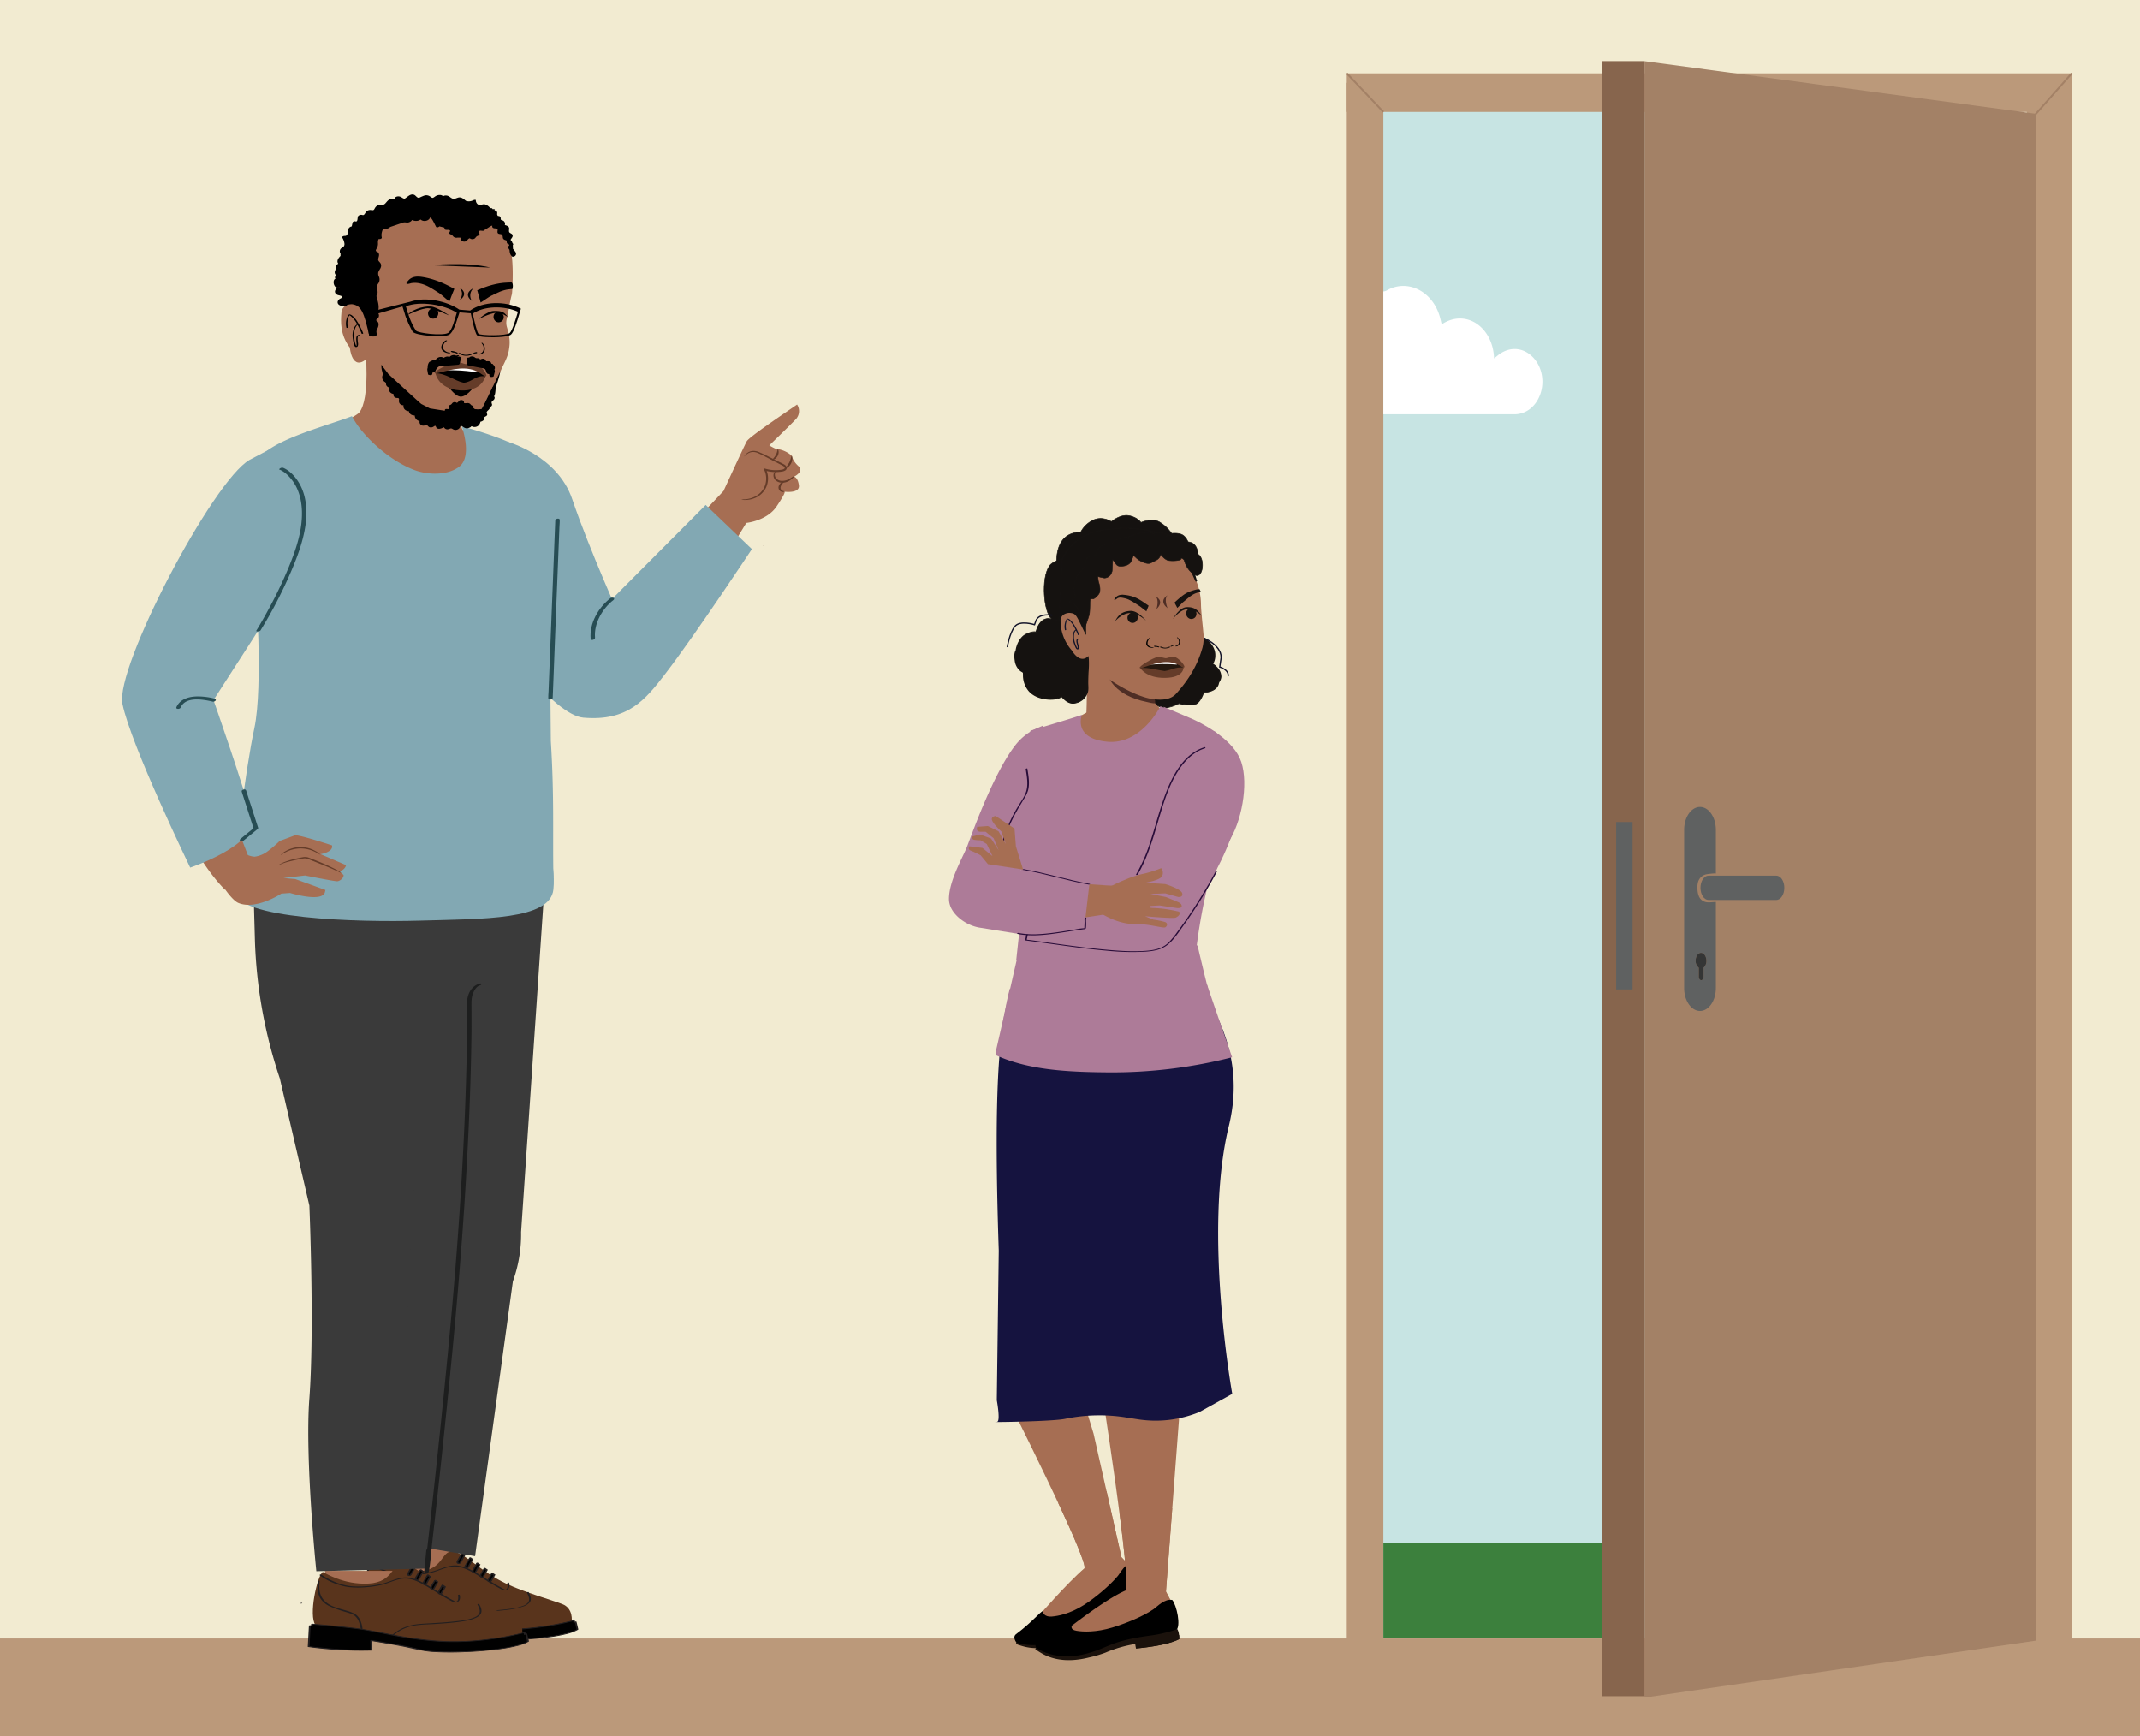 <svg xmlns="http://www.w3.org/2000/svg" viewBox="0 0 1303.15 1057.31"><rect x="0" y="0" width="1303.15" height="1057.31" fill="#808080" stroke="none"/><defs><style>.cls-1{fill:#f2ebd1;}.cls-2{fill:#c7e4e3;}.cls-3{fill:#bb997a;}.cls-4{fill:#a66e53;}.cls-5{fill:#59341c;}.cls-6{fill:#231f20;}.cls-7{fill:#eb9944;}.cls-8{fill:#010101;}.cls-9{fill:#3a3a3a;}.cls-10{fill:#1d1e1e;}.cls-11{fill:#a38166;}.cls-12{fill:#87654d;}.cls-13{fill:#5f6161;}.cls-14{fill:#343535;}.cls-15,.cls-28{fill:none;}.cls-15{stroke:#a38166;stroke-width:1.13px;}.cls-15,.cls-28,.cls-29,.cls-31{stroke-miterlimit:10;}.cls-16{fill:#513835;}.cls-17{fill:#653c29;}.cls-18{fill:#82a8b3;}.cls-19{fill:#252525;}.cls-20{fill:#030303;}.cls-21{fill:#fff;}.cls-22{fill:#274d54;}.cls-23{fill:#3c803d;}.cls-24,.cls-29,.cls-31{fill:#151210;}.cls-25{fill:#161311;}.cls-26{fill:#ad7b98;}.cls-27{fill:#4f2e25;}.cls-28{stroke:#131429;stroke-width:0.78px;}.cls-29,.cls-31{stroke:#161311;}.cls-29{stroke-width:0.34px;}.cls-30{fill:#131429;}.cls-31{stroke-width:0.33px;}.cls-32{fill:#15133f;}.cls-33{fill:#1b120c;}.cls-34{fill:#24180f;}.cls-35{fill:#290c39;}</style></defs><g id="Layer_11" data-name="Layer 11"><polyline class="cls-1" points="1311.69 1079.97 1311.69 -42.84 -15.13 -42.84 -15.13 1079.97"/><rect class="cls-2" x="829.57" y="56.65" width="396.73" height="940.93"/><rect class="cls-3" x="820.12" y="50.43" width="22.28" height="948.59"/><rect class="cls-3" x="820.12" y="44.68" width="441.47" height="23.48"/><polyline class="cls-3" points="-81.5 1089.85 1321.84 1089.85 1321.84 997.72 -81.5 997.72"/><polygon class="cls-4" points="233.08 970.76 273.48 954.32 275.75 934.41 231.29 929.36 233.08 970.76"/><path class="cls-5" d="M348.11,987.44s1.24-8-5.68-10.65-22.48-6.94-34.07-12.38c-16.09-7.55-25.84-19.41-32.86-19.7s-5.32,11.35-20.83,12.27-27.27-6.84-28-7.07c-3.42,2.21-8.83,26.53-4.45,32.41s42,7.27,42,7.27l30.3,5,30.14.09Z"/><path class="cls-6" d="M251.14,988.68c0-4.77-.71-11.18-5.49-13.6a36.42,36.42,0,0,0-5.33-1.83c-1.69-.54-3.39-1.06-5.07-1.66-2.85-1-5.85-2.25-7.91-4.57-2.79-3.14-3.07-7.37-2.59-11.36.06-.57-1-.45-1.09.07-.4,3.37-.31,6.85,1.37,9.89a13.13,13.13,0,0,0,5.9,5.2,68.6,68.6,0,0,0,9.57,3.44c1.76.56,3.78,1,5.3,2a8.46,8.46,0,0,1,2.67,3.37,21.27,21.27,0,0,1,1.58,9.06c0,.59,1.09.45,1.09-.06Z"/><path class="cls-6" d="M224.85,952a40.87,40.87,0,0,0,17,7,49.35,49.35,0,0,0,11.46.13,61,61,0,0,0,8.91-1.31c5.23-1.23,10.37-4.41,15.87-3.89,3.76.37,7.31,2.21,10.55,4,3.72,2.1,7.29,4.45,10.95,6.63,2.06,1.22,4.13,2.4,6.26,3.49a2.49,2.49,0,0,0,1.94.39c2.34-.44,2.75-2.48,2.25-4.56-.1-.37-1.17-.09-1.07.29.25,1.06.4,4.26-1.64,3.73a12.45,12.45,0,0,1-2.29-1.24c-1-.51-1.89-1-2.83-1.58-1.68-1-3.33-2-5-3-3.37-2.08-6.7-4.24-10.23-6a23.8,23.8,0,0,0-8.67-2.8c-5.1-.42-9.78,2.17-14.55,3.53a46.43,46.43,0,0,1-7.49,1.41,57.88,57.88,0,0,1-11.54.42c-7-.57-13.28-3.32-19.05-7.21-.29-.19-1.28.23-.85.52Z"/><path class="cls-6" d="M274.27,991l-3.52-.59-2.18-.36c-.09,0-.47,0-.53-.09.07.09.77-.66,1-.87a25.71,25.71,0,0,1,15.48-6.92c6.32-.64,12.7-.73,19-1.31,4.87-.44,9.93-.89,14.59-2.47a9.84,9.84,0,0,0,4.26-2.41c1.68-1.88.63-4.53-.48-6.43-.16-.28-1.17.11-1.07.28.94,1.62,2,3.92.94,5.73a6.2,6.2,0,0,1-3.15,2.23c-3.79,1.51-8.07,1.94-12.1,2.37-5,.53-10.1.82-15.15,1.13-4.47.27-8.91.43-13.21,1.83A26.08,26.08,0,0,0,267,990.16c-.07.07-.07.16,0,.18l6.31,1c.26,0,1.19-.38.87-.43Z"/><path class="cls-7" d="M269.87,990.38l.14.16-.26,0Z"/><path class="cls-6" d="M269.37,990.61l.15.16.68-.6-.22,0h0l.26.51.11-.12a.25.25,0,0,0,.08-.14.17.17,0,0,0,0-.14.2.2,0,0,0-.08-.12.29.29,0,0,0-.14-.08l-.12,0a.72.72,0,0,0-.29,0l-.13.05a.48.48,0,0,0-.22.15,1.14,1.14,0,0,1-.11.11.5.5,0,0,0-.1.19.17.17,0,0,0,0,.14.18.18,0,0,0,.1.11.45.45,0,0,0,.22.08l.23,0H270l.14,0,.14,0a.45.45,0,0,0,.17-.11.24.24,0,0,0,.08-.09.13.13,0,0,0,0-.09.12.12,0,0,0,0-.1.17.17,0,0,0-.05-.13l-.14-.16a.38.38,0,0,0-.13-.09.34.34,0,0,0-.17,0,.74.74,0,0,0-.21,0,.48.48,0,0,0-.21.07l-.12.07a.44.44,0,0,0-.16.17l0,.1A.23.23,0,0,0,269.37,990.61Z"/><path class="cls-7" d="M259.22,987.17l1.24,0a18.06,18.06,0,0,0,.24,2.3l-1.27-.07A16.55,16.55,0,0,1,259.22,987.17Z"/><path class="cls-6" d="M259.16,987.5l1.23,0-.47-.18a16,16,0,0,0,.25,2.29l.73-.48-1.27-.07.33.19a19.91,19.91,0,0,1-.21-2.17c0-.09-.15-.16-.21-.18a.78.78,0,0,0-.4,0c-.22.06-.47.19-.46.44a19.85,19.85,0,0,0,.21,2.18c0,.14.23.18.34.19l1.27.07c.25,0,.8-.13.74-.47A16.18,16.18,0,0,1,261,987c0-.08-.1-.13-.16-.15a.8.8,0,0,0-.31,0l-1.24.05c-.21,0-.56.15-.6.39S259,987.51,259.16,987.5Z"/><path class="cls-7" d="M253.62,986c.06,1,.09,2,.08,3h-.18l-1.06-.09c0-1,0-1.89-.08-2.8Z"/><path class="cls-6" d="M253.07,986c.07,1,.1,2,.09,3l.59-.44h-.13l-.19,0-.79-.06.36.35c0-.93,0-1.87-.08-2.8l-.59.44,1.24-.1c.24,0,.56-.17.59-.43s-.28-.38-.5-.36l-1.24.09c-.2,0-.61.17-.59.44.07.93.09,1.87.08,2.8a.38.38,0,0,0,.36.36c.46,0,.92.08,1.39.09.21,0,.58-.19.58-.44,0-1,0-2-.08-3a.41.41,0,0,0-.5-.36C253.47,985.59,253.05,985.74,253.07,986Z"/><path class="cls-8" d="M218.69,982.68l1.19.09.21-1.12c4.64.39,20.64,1.76,30.43,3.13,3,.42,6.75,1.17,11.11,2,10.12,2,24,4.77,38.59,5.38,2.62.12,5.21.16,7.7.12a179.58,179.58,0,0,0,41.54-5.54l.18,1.13.86-.24s.38,1.54.71,2.94h0l.09.36.31,1.3c-10.05,6.21-54.3,7.75-64.36,5.24l-2-.48-.93-.21-1.44-.32c-10.79-2.31-26.79-4.85-26.79-4.85s.12,1.57.15,3.42h0v.06c0,.79,0,1.62,0,2.4A263.72,263.72,0,0,1,218,995.35Z"/><path class="cls-6" d="M218.49,983l1.18.1c.21,0,.69-.11.74-.37l.21-1.13-.74.37c7.21.6,14.43,1.26,21.62,2.06,4.05.44,8.11.9,12.12,1.62,4.68.83,9.33,1.82,14,2.72a228.61,228.61,0,0,0,30.95,4.09A165.7,165.7,0,0,0,330,990.89a160.89,160.89,0,0,0,19.58-3.84l-.61-.12.19,1.13c0,.22.48.15.6.12l.86-.24-.6-.12c.24,1,.47,1.95.71,2.93.06.26.6.14.74.07h0l-.74-.07c.13.55.26,1.11.4,1.66l.2-.3a22.33,22.33,0,0,1-6,2.28,84.52,84.52,0,0,1-8.8,1.75,204.61,204.61,0,0,1-21.56,2c-6.47.29-13,.39-19.46,0a53.47,53.47,0,0,1-6.8-.69c-3.73-.68-7.41-1.66-11.14-2.38Q267,993,256.38,991.36c-.26,0-.89.06-.86.43.08,1.14.12,2.28.15,3.43,0,.13.24.15.32.16h0l-.32-.24c0,.82,0,1.64,0,2.46l.74-.37a233,233,0,0,1-38.06-2.17l.21.22.69-12.67c0-.43-1-.22-1.07.14l-.69,12.66a.21.21,0,0,0,.2.23A233.8,233.8,0,0,0,256,997.83c.17,0,.73-.1.74-.37,0-.82,0-1.63,0-2.45,0-.18-.17-.23-.33-.24h0l.33.16c0-1.14-.07-2.29-.15-3.43l-.87.43q9.33,1.49,18.61,3.23c6.37,1.2,12.65,3,19.14,3.5a182.69,182.69,0,0,0,19.58.12,218.16,218.16,0,0,0,22-1.86A91.51,91.51,0,0,0,345.16,995a25.17,25.17,0,0,0,6.78-2.57c.1-.06.24-.17.21-.3-.14-.56-.27-1.11-.4-1.67-.06-.26-.61-.14-.75-.07h0l.75.07c-.24-1-.47-2-.71-2.93-.06-.22-.47-.16-.61-.12l-.86.24.61.12-.19-1.13c0-.22-.48-.15-.6-.12a154.44,154.44,0,0,1-16.49,3.37,166.76,166.76,0,0,1-31,2.07,209.81,209.81,0,0,1-31.69-3.83c-8.68-1.62-17.28-3.47-26.06-4.48-7.93-.91-15.89-1.64-23.85-2.3-.21,0-.7.11-.75.37l-.21,1.12.75-.37-1.19-.09C218.5,982.34,217.77,982.92,218.49,983Z"/><path class="cls-8" d="M280.27,951.61a.94.94,0,0,1-.85.48A1,1,0,0,1,279,952a1,1,0,0,1-.34-1.3l2.9-5.14c.52.3,1.06.63,1.6,1Z"/><path class="cls-6" d="M279.77,951.59c-.13.21-.17.24-.39.08a.78.78,0,0,1-.31-.56.86.86,0,0,1,.13-.52c.19-.34.39-.68.58-1l1.81-3.21.46-.81-.92.25c.54.31,1.07.63,1.6,1l-.08-.28L280.13,951l-.36.64c-.26.45.82.36,1,0l2.52-4.47.36-.65a.18.18,0,0,0-.07-.28c-.53-.34-1.06-.66-1.61-1a.8.8,0,0,0-.92.24l-1.53,2.71-1,1.78a3.75,3.75,0,0,0-.51,1,1.17,1.17,0,0,0,.87,1.34,1.77,1.77,0,0,0,1.89-.72c.13-.21-.12-.32-.3-.33A.81.81,0,0,0,279.77,951.59Z"/><path class="cls-8" d="M284.94,954.38a.91.91,0,0,1-1.27.35,1,1,0,0,1-.34-1.3l2.78-4.92c.5.35,1,.72,1.52,1.1Z"/><path class="cls-6" d="M284.41,954.48a1.92,1.92,0,0,0-.13.17l0,0c-.1.07,0,.06.2,0,0,0-.15,0-.2-.06a.83.83,0,0,1-.49-.65,1,1,0,0,1,.14-.65c.17-.32.36-.64.53-.95l1.76-3.11.45-.81-1,.28c.44.31.87.69,1.33,1,.18.1.2,0,.1.19l-.57,1-1.64,2.9-.41.73c-.09.17.38.11.43.1s.52-.1.63-.29l2.35-4.17.34-.6a.06.06,0,0,0,0-.09l-1.53-1.11a1,1,0,0,0-1,.28l-1.48,2.63-1,1.7a2.73,2.73,0,0,0-.45,1,1,1,0,0,0,1,1.14,2,2,0,0,0,1.83-.78c.1-.17-.39-.11-.43-.11A1,1,0,0,0,284.41,954.48Z"/><path class="cls-8" d="M292,952.86l-2.43,4.3a.9.9,0,0,1-.84.47.86.86,0,0,1-.43-.13,1,1,0,0,1-.34-1.3l2.52-4.46Z"/><path class="cls-6" d="M291.51,953l-2.31,4.1-.11.19a.13.13,0,0,1,0,0l-.07.1-.08.08.21-.05a2,2,0,0,0-.27-.1.85.85,0,0,1-.26-.24,1,1,0,0,1,0-1.14l1.28-2.26,1.15-2.05-1,.28,1.52,1.12c.16.11.53,0,.69-.08s.46-.18.32-.28L291,951.57c-.19-.15-.92.07-1,.27l-2.45,4.36a1,1,0,0,0,.11,1.33,1.84,1.84,0,0,0,2.47-.44c.41-.63.75-1.32,1.12-2l1.32-2.35c.09-.15-.37-.08-.42-.07S291.61,952.79,291.51,953Z"/><path class="cls-8" d="M294.29,959.93a.91.91,0,0,1-1.27.35,1,1,0,0,1-.34-1.31l2.27-4c.5.36,1,.72,1.54,1.08Z"/><path class="cls-6" d="M293.76,960c-.05.08-.13.14-.18.22l0,0c.26,0,.33-.06.2-.08s-.11,0-.15-.05a.82.82,0,0,1-.42-.42.94.94,0,0,1,0-.85c.12-.23.25-.45.37-.67l1.49-2.64.4-.71-1,.28L296,956.2l0-.08-2.2,3.91c-.09.16.38.09.42.08s.53-.1.63-.28l2.21-3.9a.05.05,0,0,0,0-.08l-1.55-1.08a1.09,1.09,0,0,0-1,.28l-1.3,2.29-.77,1.38a1.42,1.42,0,0,0-.29,1.15c.35,1.2,2.24.8,2.75,0,.1-.16-.38-.09-.42-.09S293.87,959.85,293.76,960Z"/><path class="cls-8" d="M299,962.7a.93.93,0,0,1-.84.48,1,1,0,0,1-.77-1.44l2.12-3.75c.52.34,1,.68,1.58,1Z"/><path class="cls-6" d="M298.43,962.78s-.14.16-.14.17.06,0,.09,0,0,0,0,0-.2-.07-.29-.14a.76.76,0,0,1-.19-.21.92.92,0,0,1,0-.91c.1-.19.22-.38.33-.57l1.4-2.5.39-.68-1,.28c.52.34,1,.67,1.58,1l0-.11-2.09,3.7c-.11.2.38.17.45.16a.81.81,0,0,0,.61-.32l2.09-3.7a.09.09,0,0,0,0-.12c-.53-.32-1.06-.66-1.58-1a.88.88,0,0,0-1,.28l-1.24,2.19-.72,1.27a1.33,1.33,0,0,0-.22,1.2c.47,1.13,2.2.74,2.73-.12.12-.19-.38-.17-.44-.16A.86.86,0,0,0,298.43,962.78Z"/><path class="cls-7" d="M213.64,968.88h0v0Z"/><path class="cls-6" d="M213.4,968.57h0l.78.17v0l-.84.5h0a.63.63,0,0,0,.19,0,.55.55,0,0,0,.22,0,.66.66,0,0,0,.19-.09.61.61,0,0,0,.16-.12l.06-.1a.27.27,0,0,0,0-.2l0-.09a.46.46,0,0,0-.18-.13h0l-.12,0h-.14l-.14,0a.44.44,0,0,0-.2.08l-.11.08-.08.09a.21.21,0,0,0,0,.1.22.22,0,0,0,0,.16h0a.3.3,0,0,0,.12.17.31.31,0,0,0,.16.06.47.47,0,0,0,.2,0,.74.74,0,0,0,.29-.08h0a.61.61,0,0,0,.16-.12.38.38,0,0,0,.11-.14.21.21,0,0,0,0-.15.24.24,0,0,0-.05-.14l-.08-.08a.45.45,0,0,0-.23-.07h-.13A1,1,0,0,0,213.4,968.57Z"/><polygon class="cls-4" points="197.91 976.57 242.65 971.92 242.65 956.53 197.91 956.53 197.91 976.57"/><path class="cls-5" d="M318,994.75s1.25-8-5.67-10.64-22.48-6.94-34.07-12.38c-16.1-7.56-25.85-19.41-32.86-19.71s-5.32,11.35-20.83,12.28-27.28-6.85-28-7.08c-3.41,2.22-8.83,26.53-4.44,32.41s42,7.27,42,7.27l30.31,5,30.13.1Z"/><path class="cls-6" d="M221,996c0-4.78-.73-11.31-5.64-13.62-5.84-2.73-13.61-2.89-18.15-8-2.79-3.15-3.08-7.39-2.6-11.39.06-.51-1-.34-1.08.1-.4,3.36-.32,6.83,1.36,9.86a13.1,13.1,0,0,0,6.08,5.26,74.23,74.23,0,0,0,9.38,3.35c1.76.56,3.78,1,5.31,2.06a8.61,8.61,0,0,1,2.68,3.41,21.44,21.44,0,0,1,1.58,9.07c0,.52,1.08.34,1.08-.1Z"/><path class="cls-6" d="M194.76,959.36a41,41,0,0,0,17,7,50.57,50.57,0,0,0,11.47.13,61,61,0,0,0,8.91-1.31c5.23-1.23,10.36-4.41,15.86-3.89,3.77.35,7.32,2.2,10.56,4,3.72,2.1,7.28,4.45,10.95,6.63,2.05,1.22,4.13,2.4,6.25,3.49a2.55,2.55,0,0,0,1.95.4c2.34-.45,2.75-2.5,2.24-4.57-.09-.39-1.17-.11-1.07.28.29,1.18.41,4.11-1.64,3.73a5.81,5.81,0,0,1-1.05-.59l-1.23-.66c-1-.51-1.9-1-2.83-1.58-1.68-1-3.34-2-5-3-3.37-2.07-6.7-4.23-10.23-6a23.82,23.82,0,0,0-8.67-2.81c-5.1-.41-9.78,2.17-14.55,3.53a47.57,47.57,0,0,1-7.49,1.42,59.39,59.39,0,0,1-11.54.42c-7-.58-13.28-3.32-19.05-7.21-.3-.21-1.28.24-.84.53Z"/><path class="cls-6" d="M244.07,998.19l-6.32-1,.11.38a24.82,24.82,0,0,1,11.39-7c5-1.42,10.29-1.32,15.4-1.65s10.08-.65,15.08-1.34c3.46-.48,7.17-1,10.33-2.6a6,6,0,0,0,2.73-2.31c1-1.9,0-4.19-1-5.87-.18-.31-1.23,0-1,.43,1,1.64,2.05,4.07.75,5.83a7,7,0,0,1-3.14,2c-3.69,1.43-7.8,1.87-11.7,2.29-4.95.54-9.91.84-14.88,1.14-4.65.29-9.33.38-13.8,1.86a26.2,26.2,0,0,0-11,7c-.14.15-.15.35.1.39l6.32,1c.34.06,1.25-.49.65-.59Z"/><path class="cls-7" d="M239.77,997.69l.14.16-.25,0Z"/><path class="cls-6" d="M239.27,997.91l.15.16.82-.52-.23,0h0l.11.4.11-.12a.27.27,0,0,0,.09-.12.16.16,0,0,0,0-.12.2.2,0,0,0-.08-.1.3.3,0,0,0-.14-.06l-.12,0a1,1,0,0,0-.28,0l-.14.05a.74.74,0,0,0-.21.13l-.11.12a.22.22,0,0,0-.09.12.17.17,0,0,0,0,.12l0,.07a.32.32,0,0,0,.17.09l.23,0h.15a.5.5,0,0,0,.21,0,.33.33,0,0,0,.14,0,.64.64,0,0,0,.19-.08l.1-.08.07-.08a.17.17,0,0,0,0-.12.12.12,0,0,0,0-.11l-.14-.16a.24.24,0,0,0-.13-.07.47.47,0,0,0-.17,0l-.2,0a.81.81,0,0,0-.22.07l-.12.06a.57.57,0,0,0-.16.15l0,.09A.21.21,0,0,0,239.27,997.91Z"/><path class="cls-7" d="M229.12,994.48l1.24,0a15.86,15.86,0,0,0,.25,2.29l-1.28-.07A20.92,20.92,0,0,1,229.12,994.48Z"/><path class="cls-6" d="M229.06,994.82l1.24,0-.47-.2a16.16,16.16,0,0,0,.24,2.3l.73-.49-1.27-.07.34.2a17.68,17.68,0,0,1-.21-2.18c0-.09-.15-.16-.22-.18a.9.9,0,0,0-.4,0c-.22.07-.46.2-.45.46a17.51,17.51,0,0,0,.21,2.17c0,.14.22.19.34.2l1.27.07c.25,0,.79-.13.73-.48a17.76,17.76,0,0,1-.24-2.3c0-.07-.11-.13-.17-.16a.65.65,0,0,0-.31,0l-1.24,0c-.21,0-.56.16-.6.4S228.89,994.83,229.06,994.82Z"/><path class="cls-7" d="M223.52,993.28c.07,1,.1,2,.09,3h-.19l-1.06-.08c0-.95,0-1.9-.08-2.81Z"/><path class="cls-6" d="M223,993.42c.07,1,.1,1.93.08,2.89l.73-.42c-.41,0-.83,0-1.24-.09l.35.33c0-1,0-1.94-.08-2.9l-.59.52,1.24-.1c.23,0,.56-.16.59-.42s-.29-.34-.49-.33l-1.24.1c-.28,0-.61.2-.59.51.07.91.09,1.81.08,2.71a.34.34,0,0,0,.35.33c.42,0,.83.08,1.25.09a.92.92,0,0,0,.48-.11c.1-.06.24-.17.25-.31,0-1,0-2.06-.1-3.09,0-.09-.14-.18-.22-.2a.68.68,0,0,0-.4,0C223.19,993,223,993.15,223,993.42Z"/><path class="cls-8" d="M188.6,990l1.18.1L190,989c4.65.39,20.64,1.76,30.43,3.14,3,.42,6.75,1.17,11.12,2,10.12,2,24,4.77,38.59,5.39,2.61.11,5.2.15,7.69.12a180.07,180.07,0,0,0,41.54-5.54l.19,1.13.86-.24.71,2.93h0l.09.37.31,1.29c-10,6.21-54.3,7.76-64.37,5.25l-2-.49-.92-.2-1.44-.32C242,1001.5,226,999,226,999s.11,1.58.15,3.43h0v.06c0,.78,0,1.61,0,2.39a263.52,263.52,0,0,1-38.18-2.18Z"/><path class="cls-6" d="M188.26,990.26l1.19.09c.22,0,.81,0,.86-.34l.22-1.12-.87.34c7.13.59,14.26,1.25,21.37,2,4.11.45,8.22.91,12.3,1.62,4.67.83,9.32,1.82,14,2.72A230.94,230.94,0,0,0,268,999.7a165.72,165.72,0,0,0,31.87-1.52,162.85,162.85,0,0,0,19.58-3.85l-.59-.09.18,1.13c0,.2.5.12.6.09l.86-.24-.6-.09c.24,1,.48,2,.71,2.93.07.3.72.06.86,0h-.86c.14.56.27,1.11.4,1.67l.21-.27a22.58,22.58,0,0,1-5.95,2.27,82.67,82.67,0,0,1-8.81,1.75,204.66,204.66,0,0,1-21.55,2c-6.48.29-13,.4-19.47,0a55.37,55.37,0,0,1-6.8-.7c-3.73-.68-7.41-1.66-11.14-2.39q-10.54-2-21.18-3.72c-.23,0-.89.08-.87.41.08,1.14.12,2.29.15,3.43,0,.12.25.13.32.13h0l-.32-.13c0,.82,0,1.64,0,2.46l.76-.42a241.2,241.2,0,0,1-31.68-1.42,58.06,58.06,0,0,1-6.31-.74c-.07,0,0,.27.13,0a4.77,4.77,0,0,0,.06-1.07l.21-4,.41-7.44c0-.38-1-.16-1.06.16l-.7,12.67c0,.12.08.17.2.19a233.73,233.73,0,0,0,38.3,2.18c.24,0,.75-.1.75-.41,0-.82,0-1.64,0-2.45,0-.13-.25-.13-.32-.13h0l.32.12c0-1.14-.07-2.28-.15-3.42l-.87.4q9.33,1.49,18.61,3.23c6.4,1.21,12.71,3.06,19.22,3.5a183.83,183.83,0,0,0,19.5.11,215.52,215.52,0,0,0,22-1.86,91.78,91.78,0,0,0,10.13-1.92,25,25,0,0,0,6.79-2.57c.08-.05.24-.14.21-.27-.13-.55-.26-1.11-.4-1.66-.07-.3-.71-.06-.86,0h.86c-.23-1-.47-2-.71-2.94-.05-.2-.48-.12-.6-.08l-.85.23.59.09L319.9,994c0-.2-.5-.11-.6-.08a157,157,0,0,1-16.49,3.37,167.48,167.48,0,0,1-30.75,2.07,209.42,209.42,0,0,1-31.75-3.8c-8.62-1.61-17.16-3.47-25.89-4.48-8-.93-16-1.66-24.09-2.33-.22,0-.81,0-.87.34l-.21,1.12.87-.34-1.19-.09C188.64,989.7,187.69,990.21,188.26,990.26Z"/><path class="cls-8" d="M250.17,958.93a.93.93,0,0,1-.85.47.83.83,0,0,1-.42-.13,1,1,0,0,1-.34-1.3l2.89-5.14c.53.3,1.06.63,1.61,1Z"/><path class="cls-6" d="M249.68,958.93l-.12.16s-.1,0,0,0l-.24-.14a.82.82,0,0,1-.31-.58.86.86,0,0,1,.12-.54c.18-.34.38-.68.58-1l1.81-3.22.46-.81-.93.25c.52.3,1,.61,1.54.93v-.2L250,958.28l-.36.65c-.23.4.83.27,1,0l2.53-4.47.36-.65s.08-.14,0-.19q-.83-.52-1.68-1a.91.91,0,0,0-.92.25l-1.53,2.71-1,1.78a3.56,3.56,0,0,0-.51,1,1.11,1.11,0,0,0,.85,1.29,1.82,1.82,0,0,0,1.89-.71C250.91,958.54,249.85,958.66,249.68,958.93Z"/><path class="cls-8" d="M254.84,961.7a.9.9,0,0,1-.84.47.85.85,0,0,1-.43-.12,1,1,0,0,1-.34-1.31l2.78-4.92c.5.36,1,.72,1.53,1.11Z"/><path class="cls-6" d="M254.31,961.79a1.1,1.1,0,0,1-.13.17h.07q.15,0,0,0a1.08,1.08,0,0,1-.31-.19.82.82,0,0,1-.26-.57,1,1,0,0,1,.15-.57l.54-1,1.75-3.1.45-.79-1,.28a16.07,16.07,0,0,0,1.33,1c.17.1.19,0,.09.18l-.57,1-1.64,2.9-.41.73c-.1.18.38.13.44.12a.9.9,0,0,0,.62-.3l2.35-4.17.35-.6a.09.09,0,0,0,0-.1l-1.53-1.11a1,1,0,0,0-1,.28L254,958.53l-1,1.71a2.62,2.62,0,0,0-.46,1,1.06,1.06,0,0,0,1,1.13,1.92,1.92,0,0,0,1.82-.78c.11-.18-.38-.14-.43-.13A1,1,0,0,0,254.31,961.79Z"/><path class="cls-8" d="M261.94,960.17l-2.42,4.3a.91.91,0,0,1-1.27.35,1,1,0,0,1-.34-1.31l2.51-4.46Z"/><path class="cls-6" d="M261.44,960.17l-2.3,4.09-.12.2c0,.06-.09.16-.15.19s0,0,0,0a1.17,1.17,0,0,1-.28-.17.87.87,0,0,1-.06-1.09l1.27-2.26,1.16-2.05-1,.2,1.53,1.12a.73.73,0,0,0,.7,0c.1,0,.49-.28.29-.42l-1.52-1.12a.8.8,0,0,0-1,.2l-2.45,4.35a1.18,1.18,0,0,0,0,1.42,1.66,1.66,0,0,0,2.48-.3c.41-.64.75-1.33,1.12-2l1.33-2.36C262.68,959.75,261.62,959.86,261.44,960.17Z"/><path class="cls-8" d="M264.19,967.24a.91.91,0,0,1-1.27.35,1,1,0,0,1-.34-1.3l2.27-4,1.54,1.08Z"/><path class="cls-6" d="M263.66,967.34a1.81,1.81,0,0,1-.18.21l0,0c.26,0,.33-.06.2-.08s-.1,0-.14,0a.8.8,0,0,1-.43-.42.94.94,0,0,1,0-.85c.12-.22.25-.44.38-.66l1.49-2.64.4-.71-1,.28c.51.36,1,.72,1.54,1.07l0-.09-2.21,3.91c-.09.17.38.11.43.1a1,1,0,0,0,.63-.29l2.2-3.91a.05.05,0,0,0,0-.08l-1.55-1.08a1.07,1.07,0,0,0-1,.28L263,964.65l-.78,1.38a1.43,1.43,0,0,0-.29,1.16c.36,1.2,2.24.8,2.76,0,.1-.17-.38-.11-.43-.1A1,1,0,0,0,263.66,967.34Z"/><path class="cls-8" d="M268.87,970a1,1,0,0,1-.85.47.89.89,0,0,1-.43-.13,1,1,0,0,1-.34-1.3l2.12-3.75,1.59,1Z"/><path class="cls-6" d="M268.35,970c-.13.22-.37.14-.52-.05a.68.68,0,0,1-.06-.77c.1-.2.21-.39.32-.58l1.41-2.49.38-.68-.92.24c.53.34,1.05.68,1.59,1l-.11-.39L268.35,970c-.13.23.12.44.34.47a.71.71,0,0,0,.69-.34l2.09-3.7a.3.3,0,0,0-.1-.38c-.54-.33-1.06-.67-1.59-1a.68.68,0,0,0-.92.25l-1.24,2.19-.72,1.28a1.54,1.54,0,0,0-.26,1.28,1.36,1.36,0,0,0,1.2.9,1.64,1.64,0,0,0,1.54-.81c.14-.23-.13-.44-.33-.47A.73.73,0,0,0,268.35,970Z"/><path class="cls-7" d="M183.54,976.2h0v0Z"/><path class="cls-6" d="M183.23,976.12h0l.85-.06v0l-1,.36h0a.43.43,0,0,0,.16,0,.65.65,0,0,0,.19,0,.8.8,0,0,0,.21,0l.19-.07.11-.06a.43.43,0,0,0,.11-.12v-.05a.13.13,0,0,0-.1-.07h-.3l-.14,0-.21.06-.12.06-.1,0a.22.22,0,0,0-.1.09.11.11,0,0,0,0,.08v0a.13.13,0,0,0,.1.07.74.74,0,0,0,.21,0,1.28,1.28,0,0,0,.27,0,1.43,1.43,0,0,0,.27-.09h0a.67.67,0,0,0,.14-.09.18.18,0,0,0,.08-.09,0,0,0,0,0,0-.07s0,0-.08,0h-.09a1,1,0,0,0-.25,0l-.14,0A1.25,1.25,0,0,0,183.23,976.12Z"/><path class="cls-9" d="M154.05,530.41l1.15,41.19a291.53,291.53,0,0,0,15.19,85.06l18,77.46s3.16,75,0,117.42c-2.79,36.79,4.24,105.22,4.24,105.22l67-1.61,19-218.41,11.14-133.32,22.61-69.68Z"/><path class="cls-9" d="M331,548.71l-13.68,201.5a84.53,84.53,0,0,1-5,30.09L291.92,928.51,289.3,947.6l-47.12-8,18-402.24Z"/><path class="cls-10" d="M259.59,944l-.75,7.8a45.19,45.19,0,0,0-.45,6c0,.7,2.52.07,2.66-.56,1.08-5.1,1.32-10.51,1.9-15.69l1.71-15.13q1.93-17.25,3.79-34.5c2.59-24.44,5.13-48.87,7.44-73.34,2.66-28.12,5-56.27,6.87-84.46q2.28-34.8,3.53-69.66.6-17.73.82-35.47c.05-5.11,0-10.21,0-15.32,0-3.32-.21-6,1.1-9.13.76-1.81,2-3.87,4-4.49,1.53-.48,1.29-1.56-.28-1.06-3.75,1.18-6,4.08-7,7.78-.89,3.16-.48,6.55-.48,9.79q0,16.69-.43,33.37c-.58,23.58-1.66,47.15-3.07,70.7-1.69,28.41-3.92,56.78-6.51,85.13-2.35,25.79-5,51.57-7.69,77.33q-3.55,33.63-7.44,67.24c-.28,2.43-.43,4.93-.94,7.32l2.66-.56a46.08,46.08,0,0,1,.47-6.2c.23-2.44.47-4.89.71-7.33.08-.86-2.58-.34-2.65.41Z"/><rect class="cls-3" x="1234.22" y="50.43" width="27.37" height="948.59"/><polygon class="cls-11" points="1001.42 37.26 1239.88 69.31 1239.88 999.02 1001.42 1033.7 1001.42 37.26"/><rect class="cls-12" x="975.74" y="37.22" width="25.68" height="995.64"/><path class="cls-13" d="M1040.44,533.2h41.19c2.73,0,4.93,3.32,4.93,7.41h0c0,4.1-2.2,7.42-4.93,7.42h-41.19c-2.72,0-4.93-3.32-4.93-7.42h0C1035.51,536.52,1037.72,533.2,1040.44,533.2Z"/><path class="cls-13" d="M1040.35,549.46a6.84,6.84,0,0,1-.91-.06,6,6,0,0,1-4.73-3.26,11.72,11.72,0,0,1-1-4.07,14,14,0,0,1,.3-4.92,6.68,6.68,0,0,1,4.76-4.69c.46-.14,6.11-.9,6.11-.48V505.37c0-7.72-4.32-14-9.66-14h0c-5.34,0-9.67,6.25-9.67,14v96.24c0,7.71,4.33,14,9.67,14h0c5.34,0,9.66-6.25,9.66-14V556c0-2.25,0-4.5,0-6.75C1043.34,549.23,1041.84,549.5,1040.35,549.46Zm-2.94,39.79v5.46c0,1.19-.66,2.15-1.48,2.15s-1.46-1-1.46-2.15v-5.46a5.19,5.19,0,0,1-1.9-4.39c0-2.6,1.54-4.67,3.34-4.62s3.23,2.22,3.2,4.83A5.33,5.33,0,0,1,1037.41,589.25Z"/><rect class="cls-13" x="984.17" y="500.55" width="9.98" height="101.95"/><path class="cls-14" d="M1037.41,589.25v5.46c0,1.19-.66,2.15-1.48,2.15s-1.46-1-1.46-2.15v-5.46a5.19,5.19,0,0,1-1.9-4.39c0-2.6,1.54-4.67,3.34-4.62s3.23,2.22,3.2,4.83A5.33,5.33,0,0,1,1037.41,589.25Z"/><line class="cls-15" x1="820.12" y1="44.68" x2="842.41" y2="68.16"/><line class="cls-15" x1="1261.59" y1="44.68" x2="1239.5" y2="69.63"/><path class="cls-16" d="M464.77,332.43a.52.52,0,0,1-.1.11l-.19-.3Z"/><path class="cls-4" d="M440.57,299s12.45-27.15,14.14-30.26c1.48-2.75,24.42-18.06,30.67-22.4h0a7.23,7.23,0,0,1-.83,9c-5.39,5.59-16.09,15.85-16.09,15.85a24.24,24.24,0,0,0,4,2.11c6.55.72,9.72,4.37,9.72,4.37s.41,2.88,4.06,6.2-2.76,6.42-2.76,6.42,2.32.14,3,5.25-8.69,3.89-8.69,3.89,1,.22-4.92,9-18.42,10-18.42,10l-13.43,22L418.5,322.32Z"/><path class="cls-17" d="M451.44,304.16a6.59,6.59,0,0,0,2.32.28,15,15,0,0,0,6.18-1.3,12.89,12.89,0,0,0,6.52-6.24,13.19,13.19,0,0,0,0-11.12l-.7.73a24.6,24.6,0,0,0,6.64.95,23.79,23.79,0,0,0,3.81-.31,5.11,5.11,0,0,0,1.9-.65,1.8,1.8,0,0,0,.9-2,3,3,0,0,0-1.41-1.62c-.57-.34-1.09-.57-1.6-.84l-3-1.52c-4-1.94-7.43-3.82-10.61-5.13a8.19,8.19,0,0,0-3.93-.81,6.3,6.3,0,0,0-3.21,1.1,7.24,7.24,0,0,0-2.07,2.25c.12.07.91-1,2.37-1.88a6.28,6.28,0,0,1,3-.84,7.83,7.83,0,0,1,3.54.92c3,1.33,6.48,3.33,10.41,5.3l3,1.56c1,.51,2.19,1.05,2.35,1.71s-.81,1.16-1.9,1.3a22.52,22.52,0,0,1-3.6.29,23.58,23.58,0,0,1-6.28-.88l-1.2-.34.5,1.07a12.54,12.54,0,0,1,.15,10.31,12.26,12.26,0,0,1-5.93,6,15.83,15.83,0,0,1-5.82,1.57A22.18,22.18,0,0,0,451.44,304.16Z"/><path class="cls-17" d="M472.27,287c-.07-.11-1.13.53-1.27,2.27a4.09,4.09,0,0,0,1,2.89,5.62,5.62,0,0,0,3.59,1.75,8.39,8.39,0,0,0,6.27-2.06c1.24-1,1.85-1.77,1.74-1.89s-1,.42-2.29,1.24a8.9,8.9,0,0,1-5.64,1.58,4.69,4.69,0,0,1-2.82-1.27,3.56,3.56,0,0,1-1-2.2C471.76,287.83,472.44,287.06,472.27,287Z"/><path class="cls-17" d="M478.31,285.18c.16.27,2.3-.7,3.46-3.07s.63-4.59.31-4.54-.39,2-1.44,4S478.09,284.91,478.31,285.18Z"/><path class="cls-17" d="M470.3,280.06c.16.25,2.23-.5,3.27-2.5s.42-3.93.1-3.9-.3,1.67-1.24,3.4S470.07,279.82,470.3,280.06Z"/><path class="cls-17" d="M477.46,293.12c-.11-.12-.63.05-1.36.52a4.23,4.23,0,0,0-2,2.77,2.85,2.85,0,0,0,.43,2,2.88,2.88,0,0,0,1.5,1.09c1.08.3,1.65-.2,1.54-.31s-.61-.06-1.23-.43a2,2,0,0,1-1-2.17,5,5,0,0,1,1.39-2.4C477.24,293.66,477.58,293.25,477.46,293.12Z"/><path class="cls-18" d="M356.94,336l13.29,31.24,59.49-59.76,28.14,26.88s-34.63,52.42-52.61,75.77c-12.29,16-22.92,29.25-50.08,26.87-17.53-1.54-50.83-46.69-50.83-46.69l49.57-56.72"/><path class="cls-18" d="M308.79,268.93s30.58,8.26,39.65,35c10.46,30.82,30.36,74.85,30.36,74.85l-40.52,41.37-27-41.05Z"/><path class="cls-18" d="M155.7,354.59s4.64,63.35-.81,88.82-12.76,82.85-11.83,99.47,74.3,18.83,112.73,17.72,79.29-.31,81.21-19c6.79-66.28-126.28-203.9-126.28-203.9Z"/><path class="cls-4" d="M222.4,210.76s3.39,32.17-3.74,40.55C216.8,253.5,198.25,263,198.25,263l79.64,37.08L300.84,278s-18.93-14.08-19.65-17.4,3.15-29.25,3.15-29.25"/><path class="cls-18" d="M279.73,284.11c-7.12,5.57-19.45,5.19-27.67,2-16.62-6.39-32.21-22.13-37.34-32l-.43-.68c-13.56,5.31-45.56,13.47-55.11,24.19-14.36,16,22.18,72.53,23.73,86.24.79,6.64,5.37,56-1.79,94.1a620.62,620.62,0,0,0-9.35,76.69l42.57,6.5a232,232,0,0,0,62.84,1L337,533.74c-.49-26.42.58-47.84-1.57-82.51l-1.05-112.41-14.75-56.39a67.35,67.35,0,0,0-2.61-8.54c-2.09-4.56-31.22-13.31-35.8-14.16C281.22,259.73,287.81,277.78,279.73,284.11Z"/><path class="cls-19" d="M220.67,217.6c0,.06,0,.11,0,.17A.26.26,0,0,1,220.67,217.6Z"/><path class="cls-4" d="M261.33,254.11l20-.15,10-2c1,.05,5.71-10.05,6.44-11.32,2.26-4,5.21-9.15,6.66-13.48,1.55-4.64,4.63-8.62,5.51-14.23.65-4.12.75-7-1.26-13.8a9.5,9.5,0,0,1,0-5.26c1-3.84,1.48-8.36,2.72-13.51a10.76,10.76,0,0,0,.49-2.81s1.58-21.59-2.09-29.45-9.39-11.57-15-13.21-22.46-1.14-22.46-1.14l-23.09-4-20,9.14-10.75,23.64.58,27.84,2.2,24.93"/><path d="M225.67,188.52c.05,2.15,2.42,12.94,2.6,15L217.16,203c-3.13-7.46-6.89-16.25-8.11-18.26-1.9-3.14,4.25-18.26,4.29-23.9v-1.21c0-5.41,5.45-13.83,14.49-22.54,15.56-15,14.82-15.18,38.06-12.85,1.6.17,3.2.39,4.74.66,14.58,2.59,26.81,2.73,35.8,15.26,6.47,9,1.7-2.22.95,3.92-.05-12.16,2-2.08.77-3.54-7.11-8.57-11,.24-14.59-.4a12.24,12.24,0,0,0-6,.39c-3.58.7-7,.14-10.73-.53-2.79-.49-9.82-2.3-10.42-2.45-1.85-1.37,0-8.63-3.47-9.24-8-1.44-19.18,1.8-23.13,3.5-4.66,2-15.82,6.33-14.65,18.73"/><path d="M289.59,249.31a.85.85,0,0,1-.37-.15c-2-1.47-2.15-2.27-3.16-2.55a6.45,6.45,0,0,0-1.07-.28c-2.91-.51-4.67-.88-12.66,3.95-.16.1-10.37-1.56-10.57-1.59L256.55,246c-.87-.59-20.14-18.33-20.14-18.33-.28-.58-3.73-4.76-3.86-5.31l-.18-.1-.13-.06a.81.81,0,0,1,0,.11,3.39,3.39,0,0,0,0,.71,11.94,11.94,0,0,0,.45,3c.41,1.52.63,3.07,1,4.59.12.54.28,1.07.44,1.6,2.22,1.51,16,20.52,24.06,24.94a35.28,35.28,0,0,0,6.65,1.23c8.37,1,16.48,1.24,24.82-.95a7.53,7.53,0,0,0,4.9-4.11c2.66-5.77,8.53-18.6,10.15-27.29-2.45,5-7.63,15.68-11.19,22.95-.11.22-3.3.3-3.57.37"/><path class="cls-4" d="M223.6,218.19c-9.26,8.46-10.57-6.49-10.57-6.49-5.94-7.81-5.59-15.84-5.12-21.31s6.5-5.14,6.5-5.14c5.1.78,7.27,3.63,10.81,21.12"/><path d="M290.49,135.16c-8.34-.37-30.07-6.73-41.36-7.75-4.68-.43-20.55,10.74-22.64,13.33-4.8,5.92,5.54,20.1-3,39.16-2.81,6.3-6.22-5-9.67-.87s-4.78,5.73-4.78,5.73c-2-18.52-1.91-17.88,2.66-36S236.3,123.29,245.94,122s40.36,2.61,48.58,6.71"/><path d="M221.19,203a43.45,43.45,0,0,0-3.87-7.56,13.54,13.54,0,0,0-2.73-3.16,3.71,3.71,0,0,0-1.47-.8c-.7-.14-1,.35-1.34.89a10.53,10.53,0,0,0-.8,7.24c0,.21.91,0,.87-.23a11.31,11.31,0,0,1,.2-5.86,5.78,5.78,0,0,1,1-1.9l-.67.21c.09,0,0,0,0,0s.19.05.28.09a4.06,4.06,0,0,1,1,.61,15.9,15.9,0,0,1,3.76,4.77,51.29,51.29,0,0,1,2.85,5.93c.1.22.94-.05.87-.23Z"/><path d="M219.26,203.92c-3.7-.31-1.81,4.49-2.16,6.51a1.43,1.43,0,0,1-.09.34,1.12,1.12,0,0,0-.1.18l0,0c-.11.12,0,.11.34,0a2.73,2.73,0,0,1-.26-.24,3.15,3.15,0,0,1-.31-.57,14.19,14.19,0,0,1-.83-3.26,14.49,14.49,0,0,1-.16-4.5c.25-1.64.78-4.15,2.53-4.82.57-.22,0-.37-.31-.24-1.67.64-2.43,2.31-2.83,3.94a11.36,11.36,0,0,0-.37,3.67,25,25,0,0,0,.73,4.31c.16.59.39,1.69,1,2a1.14,1.14,0,0,0,1.37-.47A3.23,3.23,0,0,0,218,209c-.06-.85-.84-4.81.74-4.68.2,0,1-.34.55-.38Z"/><path d="M265.47,188a3.45,3.45,0,0,0-4.68,1.93,3.32,3.32,0,0,0,.64,3.07,3.08,3.08,0,0,0,3.51.79,3.41,3.41,0,0,0,1.87-3.88,3,3,0,0,0-1.34-1.91"/><path d="M302.23,190.06a3.34,3.34,0,0,1,3.57.83,3.21,3.21,0,0,1,.9,1.56,3.33,3.33,0,0,1-.94,3,3.09,3.09,0,0,1-3.57.45,3.42,3.42,0,0,1-1.48-4,3,3,0,0,1,1.52-1.77"/><path d="M291.39,194.37s5.38-4.88,9.16-5c5.5-.24,6.85,1.07,8.67,3.68,0,0-3.46-2.8-7.34-2.53C298.18,190.73,291.39,194.37,291.39,194.37Z"/><path d="M273.64,192.16s-7.45-5.23-11.21-5.51c-5.5-.41-12.22,2.51-14.12,5.06,0,0,8.88-4.35,12.75-4C264.75,188.13,273.64,192.16,273.64,192.16Z"/><path d="M276.68,175.93c-.49,1.21-1,2.43-1.48,3.65-.38.93-1.17,3.07-1.55,4-2.61-1.95-4.78-4.19-6.53-5.28-3.49-2.17-6.95-4.66-11-5.59a13.64,13.64,0,0,0-5.6-.29c-.6.11-2.41.87-3,.25-.24-.25.84-1.55,1-1.69,2.19-2.62,5.26-2.85,8.68-2.31,7,1.1,13.33,3.84,19.49,7.27"/><path d="M311.51,172l-2.35.08c-6.51.19-12.59,2.08-18.54,4.68.36,1.26.71,2.52,1.07,3.79.28,1,.71,2.72,1,3.68,2.56-1.6,4.7-3.24,6.41-4.1,3.38-1.69,6.93-3.52,10.72-3.93L312,176C312.69,173.94,312.09,172.14,311.51,172Z"/><path d="M273.46,236l14.14.77s-3.89,5.1-7.33,4.74C278.13,241.32,275.5,238.7,273.46,236Z"/><path d="M286.08,215.68a6.11,6.11,0,0,1-5.67-.65c-.34-.25-1.55-.08-1.07.26a8.62,8.62,0,0,0,7.73.75c.21-.1.18-.26-.07-.36a1.32,1.32,0,0,0-.92,0"/><path d="M278.67,214.78a10,10,0,0,0-3.46-1.06.77.77,0,0,0-.55.15.16.16,0,0,0,0,.29,3.69,3.69,0,0,0,1.9.55.72.72,0,0,0,.6-.21c.12-.16-.07-.28-.23-.29a2.94,2.94,0,0,1-1.54-.44l-.55.44a8.72,8.72,0,0,1,3.09,1,.78.78,0,0,0,.65,0c.13-.08.28-.25.09-.36"/><path d="M273.85,214.7a4.82,4.82,0,0,1-3.69-1.94c-1-1.7.13-4.2,1.95-5.17.2-.1.11-.26-.08-.31a1.13,1.13,0,0,0-.77.13,5,5,0,0,0-2.53,4.43c.15,1.45,1.45,2.53,3.13,3a7.3,7.3,0,0,0,1.56.3c.21,0,.6,0,.71-.2s-.08-.25-.28-.27"/><path d="M288.71,215.07a.2.2,0,0,1,.2-.27,1.63,1.63,0,0,0,1.11-.31l.35.48a4.79,4.79,0,0,0-2.25.71.4.4,0,0,1-.45-.1c-.09-.08-.18-.27,0-.36"/><path d="M287.63,215.22a5.48,5.48,0,0,1,2.53-.77.47.47,0,0,1,.37.19.21.21,0,0,1,0,.3"/><path d="M291.65,215.41a2.9,2.9,0,0,0,2.54-1.64,4.34,4.34,0,0,0-.87-4.71.17.17,0,0,1,.08-.3.53.53,0,0,1,.48.18,4.82,4.82,0,0,1,1.31,4,3.33,3.33,0,0,1-2.27,2.77,3.58,3.58,0,0,1-1,.17.5.5,0,0,1-.45-.26c-.06-.17.08-.24.21-.24"/><path d="M294.82,138.76a5.22,5.22,0,0,0-2.41-.91l-.94-.33c-2.81-.11-5.62-.15-8.43-.09a5.81,5.81,0,0,0-2.06.28l-.2.08c-2.08-.13-4.16-.25-6.24-.31l-1,.23a5.7,5.7,0,0,0-2.47.63.82.82,0,0,0,.15,1.53c.85.29,2.12-.12,2.7.38s-.63,1.3-.27,1.94c.23.41,1,.56,1.46.86s.75.9,1.29,1.28a2.9,2.9,0,0,0,2.2.36c.78.09,1.85-.2,2.08.35a.89.89,0,0,1,0,.46,1.57,1.57,0,0,0,1.15,1.47,2.55,2.55,0,0,0,2.23-.24c.56-.4.78-1,1.38-1.39a5.22,5.22,0,0,1,.63-.29,2,2,0,0,0,.72.45,2.58,2.58,0,0,0,2.23-.24c.56-.4.78-1,1.38-1.39s1.26-.42,1.52-.87c.41-.71-.79-1.67-.12-2.26s1.85,0,2.71-.24A1,1,0,0,0,294.82,138.76Z"/><path d="M271.16,250.47a4.18,4.18,0,0,0,2,.7l.77.26q3.41.09,6.83,0a4.78,4.78,0,0,0,1.66-.26l.16-.07c1.68.09,3.37.15,5.06.17l.77-.19a4.64,4.64,0,0,0,2-.55.66.66,0,0,0-.14-1.23c-.69-.23-1.72.12-2.19-.27s.5-1.07.19-1.58c-.19-.33-.8-.44-1.19-.67s-.62-.73-1.06-1a2.31,2.31,0,0,0-1.78-.26c-.64-.06-1.5.19-1.7-.26a.76.76,0,0,1,0-.37,1.27,1.27,0,0,0-1-1.18,2.09,2.09,0,0,0-1.8.23c-.45.33-.62.84-1.1,1.14a3.45,3.45,0,0,1-.51.25,1.4,1.4,0,0,0-.59-.36,2.1,2.1,0,0,0-1.8.23c-.45.33-.62.83-1.1,1.14s-1,.36-1.21.72c-.33.58.66,1.34.12,1.83s-1.5,0-2.19.23A.79.79,0,0,0,271.16,250.47Z"/><path d="M210.11,185.93a5.33,5.33,0,0,1-2.47-.56,1.83,1.83,0,0,1-.86-2.18c.57-1.23,2.83-1.41,2.71-2.75-1.09-1.34-3.74-.86-4.35-2.47-.5-1.3.91-2.48,2.12-3.17-.83-.82-.59-.09-1.71-.39s-1.71-3-1.06-4,1.12-.2.72-1.45c-.89-.29,1.08-1,.41-1.68a2.12,2.12,0,0,1-.49-2.55,4.29,4.29,0,0,0,.5-2.79c0-1,1.89-1.11,1.33-1.89-1-1.43.4-3.3,1.73-4.45-.76-.53.17-.67-.3-1.47a2.22,2.22,0,0,1,.08-2.58,9.48,9.48,0,0,1,1.39-.95c1.85-1.42.79-4.34-.41-6.34a3.32,3.32,0,0,0,3.52-2.68,10.77,10.77,0,0,1,.27-2.28c.28-.71,1.33-1.18,1.81-.58"/><path d="M210.5,185.29c-1-.07-2.55-.2-2.76-1.47-.13-.8.48-1.11,1.08-1.46s2.11-1.26,1.68-2.28-2.17-1.18-3-1.46c-.64-.22-1.31-.49-1.4-1.25-.12-1,1.1-1.77,1.83-2.21.21-.13.58-.54.31-.79a1.92,1.92,0,0,0-1.14-.61c-.37,0-.67.15-1,0-.75-.43-1-2.21-.76-2.93s1.25-.77,1-1.76c-.05-.18-.23-.41-.26-.55s-.18.34,0,.06.58-.52.67-.91-.09-.58-.31-.91a1.91,1.91,0,0,1-.17-2.28,4.16,4.16,0,0,0,.39-1.66c0-.7-.13-1,.38-1.44s1.2-.74.93-1.57a2.22,2.22,0,0,1,0-2.15,7,7,0,0,1,1.53-1.81c.16-.13.33-.46.12-.64-.36-.3-.08-.31-.08-.75s-.42-1-.49-1.55c-.17-1.44,1.61-1.76,2.3-2.79,1.28-1.93.06-4.49-1-6.24l-1.35,1.07a5.12,5.12,0,0,0,3.89-1.46,3.68,3.68,0,0,0,1-1.65c.12-.43.46-2.38.14-2.66.6.52,2.56-.3,1.93-.85a2.56,2.56,0,0,0-3.55.63c-1,1.39.15,4.83-2.62,4.7-.5,0-1.77.36-1.36,1.07a8.39,8.39,0,0,1,1.32,3.64,2.42,2.42,0,0,1-.42,1.68c-.39.5-1,.69-1.51,1.1a2.51,2.51,0,0,0-.8,2.66c.08.27.37.64.39.91s-.11.32-.1.47c0,.42,0,.56.36.87l.12-.64c-1,.91-2.17,2.15-2.28,3.57a2.65,2.65,0,0,0,.07.79,7.71,7.71,0,0,0,.37.76c0,.13-.83.52-1,.67a1.8,1.8,0,0,0-.44,1.47A5.59,5.59,0,0,1,204,165a2.32,2.32,0,0,0,0,1.68c.11.29.3.5.43.77.26.53.27.16.06.6s-.56.46-.55.87a.61.61,0,0,0,.16.4l.14.11c0,.34.22.29.57-.14-.06-.11-1,.71-1.06.78a2.42,2.42,0,0,0-.56,1.45,4.15,4.15,0,0,0,.89,3,2,2,0,0,0,1.18.58,2.7,2.7,0,0,0,.75,0,2.46,2.46,0,0,0,.46-.08c.26-.08.21,0-.16.18l.3-.79c-1.31.79-3.36,2.38-2.35,4.13a2.81,2.81,0,0,0,1.58,1.14c.53.2,2.25.39,2.51,1s-1,1.05-1.43,1.33a2.8,2.8,0,0,0-1.28,1.61c-.43,2.29,2.49,2.86,4.09,3,.87.06,2.19-1.18.78-1.28Z"/><path d="M214.32,142.45c.25-1,1.26-5.89,1.5-6.91a2.32,2.32,0,0,0,3-1.89c0-.7-.17-1.56.4-2s1.36.13,2.07.11c1.58-.06,1.83-2.61,3.31-3.14.94-.33,2,.28,2.94,0,1.43-.44,1.69-2.57,3.07-3.15,1-.4,2.07.12,3.07-.14,2.17-.57,2.95-3.75,5.19-3.74.82,0,1.58.57,2.4.51,1.46-.12-.7-1.67.76-1.86s2.38,1.25,3.72,1.42c2.18.27,3.68-3.36,5.7-2.51.87.37,1.33,1.37,2.19,1.78,2,.94,4.11-1.92,6.24-1.38,1.07.27,1.83,1.36,2.93,1.51,1.7.25,3-1.85,4.75-1.7,1.37.12,2.36,1.65,3.73,1.59.95,0-1.39-1.13-.44-1.26,1.63-.21,2.81,1.59,4.41,2,1.34.3,2.66-.46,4-.77s4.23,2.33,4.26,3.7"/><path d="M215.37,142.32c.53-2.29,1-4.62,1.5-6.91l-1.68.7a4,4,0,0,0,3.47-.65,3.12,3.12,0,0,0,1.08-1.33,2.92,2.92,0,0,0,.16-.92c0-.1,0-.2,0-.31s-.09-.8-.14-.67c0,0-.2,0,.21,0l.48.1a4.12,4.12,0,0,0,.86,0,3.4,3.4,0,0,0,1.51-.58c.88-.62,1.11-1.87,1.94-2.46.5-.36,1.43,0,2.06,0a3.75,3.75,0,0,0,1.78-.52,3.89,3.89,0,0,0,1.1-1c.36-.47.63-1.25,1.11-1.61s1.69-.06,2.39-.14a4.61,4.61,0,0,0,1.8-.59,12.23,12.23,0,0,0,2.6-2.48,1.36,1.36,0,0,1,1.78-.49,4.33,4.33,0,0,0,2,.23c.81-.14,1.64-.57,1.42-1.49a1.89,1.89,0,0,0-.2-.55c-.16-.15.27-.37-.29,0s-.1.17.17.35a9.09,9.09,0,0,0,2,1,4,4,0,0,0,3.16-.29c1-.5,1.68-1.59,2.65-2,.67-.28,1.11.46,1.59.92a3.33,3.33,0,0,0,1.58.94,5.34,5.34,0,0,0,3.42-.67,8.86,8.86,0,0,1,1.74-.81c.83-.18,1.43.36,2.08.79a3.89,3.89,0,0,0,4,.27c.65-.29,1.21-.78,1.86-1.07.87-.38,1.5.22,2.22.67.95.6,2.52,1.18,3.52.32.32-.28.39-.49.17-.84-.08-.15-.75-.6-.74-.65l-.39.44c-.33.24,1,.94,1.23,1.06a7.19,7.19,0,0,0,1.59.91,5.77,5.77,0,0,0,3.69-.17,3.25,3.25,0,0,1,1.62-.36,4.05,4.05,0,0,1,1.48,1,4,4,0,0,1,1.56,2.35c.07.69,2.17.24,2.09-.56-.15-1.46-1.72-2.79-2.89-3.48a3.52,3.52,0,0,0-2-.56c-1.27.06-2.53,1.09-3.81.82-1-.21-1.8-1.1-2.7-1.55a3.63,3.63,0,0,0-2.48-.36c-.45.11-1.23.42-1.11,1,.05.27.86.86.86.85l.4-.44c.69-.39.16-.39-.2-.6s-.54-.36-.82-.53a4.59,4.59,0,0,0-1.33-.61,4.74,4.74,0,0,0-3.3.68c-.47.27-1.13.9-1.67,1s-1.21-.53-1.65-.82a4,4,0,0,0-3.31-.63,27.17,27.17,0,0,0-3.14,1.34c-1.46.53-2.13-1.37-3.39-1.79-2-.67-3.52,1-5,2-.57.43-.78.52-1.47.22-.53-.24-1-.61-1.5-.85a3.33,3.33,0,0,0-3.13.06,1.09,1.09,0,0,0-.32,1.59l.05.15c.05.31.17.19.38-.37a7.94,7.94,0,0,0-1.18-.36,4,4,0,0,0-1.72.06,5.1,5.1,0,0,0-2.41,1.53c-.86.91-1.5,2.12-2.87,2.13s-2.34-.12-3.43.66a4,4,0,0,0-.89.9c-.34.45-.61,1.25-1.08,1.57s-1.47,0-2.16,0a3.87,3.87,0,0,0-1.63.46c-1.06.61-1.24,1.73-2.08,2.48-.44.39-1.11,0-1.72,0a2.5,2.5,0,0,0-1.75.75c-.72.83,0,3.8-1.75,3.25-.48-.15-1.55.13-1.68.7-.54,2.29-1,4.61-1.5,6.91-.18.78,1.92.46,2.09-.26Z"/><path d="M236.46,129.9c-8,3-11.29,5.81-15.3,13.36l45.74-15.42a40.35,40.35,0,0,0-9.85-1.11C248.5,127,244.45,126.88,236.46,129.9Z"/><path d="M236.07,129.55a31.12,31.12,0,0,0-9.58,5.22,29.32,29.32,0,0,0-6.36,8.64c-.31.57,1.31.25,1.43.21l15.42-5.2,24.61-8.3,5.7-1.92c.45-.16,1-.71.27-.87a62.54,62.54,0,0,0-17.33-.87,47.81,47.81,0,0,0-14.16,3.09c-.28.1-.83.39-.59.74s1.11.06,1.37,0a43.31,43.31,0,0,1,13.25-2.79c2.4-.13,4.82-.22,7.22-.23a42.05,42.05,0,0,1,8.93,1.11l.26-.86-15.42,5.2L226.47,141l-5.7,1.92,1.43.2a27.8,27.8,0,0,1,5.94-8.11,28.16,28.16,0,0,1,8.71-4.74c.27-.11.82-.39.58-.74S236.32,129.45,236.07,129.55Z"/><path d="M301.84,131.13a6.36,6.36,0,0,1-.64-.32c-1.07-.59-1.89-2.22-.9-2.94-2.21.87-3.76-3-6.13-2.94a13.93,13.93,0,0,0-2,.45,3.12,3.12,0,0,1-3.44-3.11,7.56,7.56,0,0,1-5.71.57l-16.13,5c7.05,1.55,14.21,4.25,21,5.17a27.87,27.87,0,0,1,9.49,2.53c2.11,1.12,4.82,1.75,7,3C303.53,136,302.71,133.57,301.84,131.13Z"/><path d="M302.68,130.64c-.69-.33-2.56-1.67-1.55-2.62.69-.64-.51-.8-1-.65-.76.25-1.79-1-2.31-1.42a6.4,6.4,0,0,0-2.21-1.42c-1.16-.37-2.06.1-3.19.26-1.57.23-2.66-1.43-2.67-2.8,0-.63-1.47-.12-1.68,0a5.71,5.71,0,0,1-3.81.47,3,3,0,0,0-1.42-.09c-.4.09-.78.24-1.17.36l-5.45,1.69-9.48,2.94c-.43.13-1.47.84-.51,1,6.52,1.46,12.83,3.8,19.43,4.93,3.18.54,6.41.8,9.43,2.05,1.38.57,2.68,1.28,4.08,1.81a37.26,37.26,0,0,1,4.33,1.8c.39.21,2.1-.09,1.87-.77-.82-2.46-1.65-4.91-2.51-7.36-.25-.7-2.32-.1-2.09.56.87,2.44,1.69,4.9,2.52,7.36l1.87-.78a36.4,36.4,0,0,0-4.32-1.8c-1.47-.55-2.84-1.31-4.29-1.9a42.81,42.81,0,0,0-9.16-2c-6.76-1.09-13.21-3.51-19.87-5l-.51,1,10.17-3.15,5.34-1.66a2.21,2.21,0,0,1,.5-.15l.11,0c-1.05.08.72.34.88.35a9.91,9.91,0,0,0,5.34-1.13H287.7a3.48,3.48,0,0,0,2.36,3.2,4,4,0,0,0,2,.18c.84-.11,1.56-.56,2.39-.25,1.13.43,1.94,1.6,2.93,2.26a3.44,3.44,0,0,0,3.08.43l-1-.66c-1.57,1.48.08,3.22,1.55,3.92C301.6,131.91,303.52,131,302.68,130.64Z"/><path class="cls-20" d="M261.88,161.49s21.92-2.2,36.71,1.44"/><path d="M300.94,235.71c-.53,2.1-.15,4.15-1.25,6,.75.25.43,1.46-.17,2s-1.42,1.13-1.26,1.93c.06.28.24.52.29.8.16.88-.9,1.41-1.74,1.64.57.46.08,1.4-.49,1.86s-1.31,1-1.12,1.76c.09.36.41.64.39,1,0,.77-1.24.76-1.65,1.4-.24.37-.14.86-.24,1.29a1.39,1.39,0,0,1-2.13.72c-.17,1.55-.84,3.55-2.36,3.47-.94-.06-1.83-1-2.69-.6-.54.24-.78.9-1.27,1.22-1.66,1.08-3.69-2.48-5.35-1.4-.89.58-.87,2.18-1.87,2.52s-1.78-.81-2.77-.92-2.19,1-3.15.46c-.42-.22-.64-.69-1-1-.81-.72-1.64.37-2.67.69-1.84.58-2-.78-2-.78-.54-1.32-1.25-1.22-2.47-.52a3,3,0,0,1-1.25.6c-1.13.05-1.66-1.86-2.79-1.76a3.64,3.64,0,0,0-1.13.53c-1.38.64-3.07-1.25-2.32-2.6a3.21,3.21,0,0,1-3-3.5,2.89,2.89,0,0,1-3.59-2.58c-1.89.53-3.87-1.77-3.13-3.63a2.27,2.27,0,0,1-2.9-2.15c0-.74.34-1.68-.26-2.09-.4-.28-.93-.1-1.41-.1a1.86,1.86,0,0,1-1.51-2.56c-1.88.47-3.6-2.21-2.44-3.79a2,2,0,0,1-1.89-3,3.07,3.07,0,0,1-2.23-4.55l23.25,24.68,6,2.84s21.36,2.07,25.4.22S300.94,235.71,300.94,235.71Z"/><path d="M299.92,235.89c-.46,2-.24,4.14-1.25,6a.11.11,0,0,0,.05.17c1.3.73-.75,2.16-1.16,2.73a1.51,1.51,0,0,0-.34,1c0,.83.79,1.6-.5,2-.17.05-1.17.34-.88.69.8,1-1,1.83-1.4,2.49a1.41,1.41,0,0,0-.29.66c0,.45.29.67.34,1.06.09.87-.81.82-1.32,1.35a5,5,0,0,0-.63,1.78c-.34-.23-1.92,0-2,.53a6.32,6.32,0,0,1-.68,2.34,1.68,1.68,0,0,1-.42.56c.27-.19.71.13-.32-.28a4.79,4.79,0,0,0-1.22-.43,3.66,3.66,0,0,0-2.1.4,2.72,2.72,0,0,0-.69.52,2.12,2.12,0,0,0-.38.46c-.29.24-.28.29.05.16s.35-.08.05-.13A11,11,0,0,0,283,258.8a3.61,3.61,0,0,0-1.6-.61,3.24,3.24,0,0,0-3.23,1.77,7.73,7.73,0,0,0-.53,1c-.1.43.21-.07.13-.23s-.41-.24-.54-.31a3.28,3.28,0,0,0-2.1-.43,6.18,6.18,0,0,0-1.2.29c-.64.22-.85.25-1.36-.25s-.93-.94-1.83-.83a6.36,6.36,0,0,0-2.11.8c-.76.37-.87.07-1.15-.51-.69-1.42-1.89-1.37-3.25-.83a10.51,10.51,0,0,1-1.2.62c-.44.1.21.13-.08-.07a3.27,3.27,0,0,1-.47-.44,2.82,2.82,0,0,0-1.64-1.13,3.17,3.17,0,0,0-1.29.17c-.27.08-.76.43-1,.43-1,0-1.39-1.71-1.08-2.41.09-.21-.23-.25-.36-.26a3,3,0,0,1-2.66-3.35c0-.32-1.06-.08-1.12-.06-1.31.34-2.37-1.51-2.47-2.51,0-.25-.73-.15-.84-.12-1.7.34-2.71-2.13-2.3-3.42.14-.43-1-.19-1.11-.16-.84.24-1.68-1.14-1.77-1.78s.35-1.58-.1-2.23-1.17-.39-1.8-.44a1.66,1.66,0,0,1-1.31-2.28c.14-.37-.72-.24-.83-.23-.73.13-1.46-.83-1.71-1.38a2.18,2.18,0,0,1,.11-2.18c.16-.27-.5-.26-.58-.26-1.38.18-1.85-1.86-1.31-2.75.12-.21-.26-.25-.36-.26-1.95-.2-2.78-2.77-1.88-4.3l-2,.53,11.11,11.8,7.84,8.33,2.76,2.93a15.19,15.19,0,0,0,1.46,1.54,12.28,12.28,0,0,0,2.41,1.19,19.83,19.83,0,0,0,4,1.81,51.26,51.26,0,0,0,7.12.57c4.29.28,8.59.51,12.89.39,2.77-.07,6.07-.09,8.19-2.14,3.11-3,5.16-7.36,7.11-11.14,1.39-2.68,2.73-5.4,4-8.16.16-.36-1.79-.19-2,.35-2.62,5.86-5.44,11.92-9.24,17.12a8.87,8.87,0,0,1-2.49,2.63,12.35,12.35,0,0,1-3.91.46,121.77,121.77,0,0,1-12.38-.33c-2.59-.16-5.21-.3-7.79-.6-.28,0,.33.12.17,0s-.39-.18-.58-.27l-2.38-1.12a18,18,0,0,1-3-1.45,9.31,9.31,0,0,1-1.1-1.16l-2.52-2.67-7.3-7.76-12.31-13.07c-.37-.39-1.77.15-2,.53a3.27,3.27,0,0,0,2.58,4.82l-.35-.26c-1,1.73.7,3.48,2.47,3.27l-.58-.26a2.61,2.61,0,0,0,.3,3.08,2.93,2.93,0,0,0,3,.93l-.83-.22a2.08,2.08,0,0,0,.76,2.47,2.63,2.63,0,0,0,1.22.34c.35,0,1,0,1.24.41a2.08,2.08,0,0,1,0,1c-.2,2.42,1.77,3.5,4,2.88l-1.11-.16c-.8,2.51,1.66,4.31,4,3.85l-.85-.12c.24,2.41,2.66,3.16,4.71,2.63l-1.12-.06a3.48,3.48,0,0,0,3.39,3.67l-.35-.26a2.24,2.24,0,0,0,2.37,3,4.56,4.56,0,0,0,1.71-.49c.21-.1.4-.06.2-.13s.49.62.62.75a3,3,0,0,0,.94.81,2.88,2.88,0,0,0,2.12-.09c.41-.15.84-.6,1.25-.68s.31-.15.59.37c.06.13.1.28.16.4.64,1.21,1.87,1.14,3.11.76a9.89,9.89,0,0,0,1.26-.53c.57-.26.34-.1.83.41a2.35,2.35,0,0,0,2.48.55c.41-.09.81-.33,1.22-.39.6-.09,1,.28,1.5.54a3,3,0,0,0,2.3.21,2.7,2.7,0,0,0,1.66-1.19c.22-.36.33-.77.55-1.13l.06-.12q.6-.6-.3-.18l.63.26c1.34.68,2.31,1.78,3.94,1.47.51-.1,2.26-.68,2.24-1.39l.1-.12c-.53.11-.46.23.2.36.22.09.42.18.65.25a3.23,3.23,0,0,0,1.45.1c2.17-.31,3-2,3.29-4l-2,.53a3.13,3.13,0,0,0,3-.13,2,2,0,0,0,1-1c.14-.36,0-.77.16-1.12s.47-.5.8-.68a1.9,1.9,0,0,0,.93-.79c.34-.86-.72-1.29-.05-2.23s2.27-1.59,1.27-2.81l-.88.69c.86-.25,2.24-.67,2.61-1.61.27-.71-.41-1.28-.16-2s1-1,1.38-1.49a1.86,1.86,0,0,0,.41-1.39c0-.16-.25-.35-.27-.48-.06-.35.24-.75.34-1.07.5-1.56.38-3.27.75-4.86C302.07,235.06,300,235.36,299.92,235.89Z"/><path d="M226.07,189.82c2.17-2.13-.52-6.21,1.15-8.75.39-.59,1-1,1.32-1.65.91-1.76-.7-4,.06-5.84.33-.82,1.11-1.42,1.38-2.27.51-1.61-1-3.25-.83-4.94.2-1.9,2.48-3.5,1.75-5.26-.35-.87-1.34-1.36-1.65-2.23-.53-1.54,1.2-3.54,0-4.67-.41-.39-1-.5-1.39-1-.66-.91.46-2,.9-3.07s.13-2.32.27-3.49,1.22-2.43,2.29-1.95c-.63-1.83.5-6.82,2.43-6.6,1,.11,2.17.57,2.67-.25.36-.58,0-1.38.26-2,.76-1.56,3.44.77,4.82-.28.37-.28.54-.76.86-1.11a2.93,2.93,0,0,1,3-.42,7.07,7.07,0,0,0,3.11.57c1.05-.19,1.94-1.48,1.3-2.33a8.32,8.32,0,0,0,3.47,1.37,2.86,2.86,0,0,0,3-1.78,2.5,2.5,0,0,0,4.16,1.07c.45-.56.76-1.39,1.47-1.47a1.66,1.66,0,0,1,.91.26c1.25.68,2.93,4.53,3.62,5.78l-.56-7.78-21.73-3.09-17.9,10.68L219.55,160,227,191.27"/><path d="M227,190.15c2.16-2.37.14-5.37.87-8.06a6.88,6.88,0,0,1,1.41-2.05,3.48,3.48,0,0,0,.65-2.18c0-1.89-.92-3.37.31-5.08a4.16,4.16,0,0,0,.48-4.37,4.08,4.08,0,0,1-.34-2.63,12.1,12.1,0,0,1,1.12-2.1c.76-1.37.9-2.67-.19-3.89-.57-.65-1.11-1.12-1-2s.44-1.53.5-2.33a2.1,2.1,0,0,0-.65-1.82c-.31-.27-1-.45-1.23-.8s.12-1,.33-1.36a5.55,5.55,0,0,0,.92-2.81c0-.58-.06-1.18,0-1.77,0-.23.28-1.49.65-1.38.57.18,1.89-.16,1.64-1a6.39,6.39,0,0,1,.1-3.19,6.89,6.89,0,0,1,.55-1.58c.1-.2.28-.39.37-.59s.41-.26,0-.18c.61-.13,1.43.28,2.09.22a2.59,2.59,0,0,0,1.63-.69,2.18,2.18,0,0,0,.52-1.61c0-.28.26-.89-.1-.7.17-.09.68.14.86.18a5,5,0,0,0,3.17.15,3.34,3.34,0,0,0,1.27-1.06c.35-.42.45-.65,1-.74a4,4,0,0,1,1.59.34c1.42.44,3,.81,4.34-.09a2.26,2.26,0,0,0,1-3.05L249,133c1.53.88,3.15,1.73,5,1.49a4,4,0,0,0,3.29-2.38l-2,.14c.7,2.72,4.56,3,6.17,1,.14-.18.43-.85.64-.91-.25.07.3.36.42.48a8.39,8.39,0,0,1,1.11,1.61c.69,1.19,1.26,2.44,1.9,3.66.36.68,2.07.24,2-.54l-.55-7.79a.73.73,0,0,0-.7-.7l-21-3a2.84,2.84,0,0,0-2,.29c-1.35.78-2.69,1.61-4,2.41l-11.4,6.8c-.71.42-2.15,1-2.58,1.73a12.69,12.69,0,0,0-.72,2.44l-3.81,12.85L219.1,158a7.31,7.31,0,0,0-.59,2.28,14,14,0,0,0,.54,2.28l1.21,5.1,5.55,23.38.12.5c.24,1,2.33.44,2.09-.56l-5.6-23.56-1.35-5.68c-.12-.52-.21-1.06-.37-1.57s.05-.43-.14-.09a18.52,18.52,0,0,0,1.06-3.59l2.1-7.08,3.53-11.91-.53.51,15.93-9.51c.35-.2,1.81-.77,2-1.17-.1.25-1.1-.06-.67.16a1.3,1.3,0,0,0,.44.06l1.53.22L257,129.35l8.54,1.22-.71-.71.56,7.78,2-.54c-1-1.91-1.89-4.84-3.87-6a2.55,2.55,0,0,0-3.41.77c-.44.56-.61,1.15-1.44,1a1.63,1.63,0,0,1-1.34-1.27c-.23-.86-1.8-.53-2,.15-.78,2.13-3.38.67-4.67-.07-.67-.39-2.31.09-1.76,1.08.38.66-.31,1.08-.88,1.1a6.12,6.12,0,0,1-1.76-.47,6.6,6.6,0,0,0-2.16-.34,3.88,3.88,0,0,0-1.86.55,2.73,2.73,0,0,0-.67.55c-.16.17-.41.75-.61.86-.67.37-2.21-.49-3-.49a2.22,2.22,0,0,0-2.29,1.53,3.31,3.31,0,0,0-.07.89c0,.57.09.48-.41.54s-1.07-.22-1.62-.15a3.13,3.13,0,0,0-2.25,1.64,8.18,8.18,0,0,0-1,6l1.64-1a3,3,0,0,0-3.59,1.6,5.51,5.51,0,0,0-.38,2.7,6,6,0,0,1-1,3.15,2.23,2.23,0,0,0-.22,2c.37.78,1.48.86,1.77,1.6s-.23,1.68-.37,2.37a3,3,0,0,0,.25,2.23c.41.7,1.33,1.2,1.5,2s-.51,1.75-.92,2.45a4.93,4.93,0,0,0-.51,4.66c.35,1,.75,2,.17,3a7.83,7.83,0,0,0-1.3,2.39c-.33,1.72,1,3.77,0,5.33a10.34,10.34,0,0,0-1.56,2.26,6.24,6.24,0,0,0-.23,2.43c.11,1.69.87,3.92-.41,5.33-.89,1,1.09,1.37,1.75.65Z"/><path d="M225.76,204l1.85.21a.92.92,0,0,0,.57-.06c.41-.25.18-.87,0-1.33-.28-1.08.32-2.17.8-3.18s.79-2.31.06-3.16c-.38-.44-1-.74-1.11-1.32-.08-.77.87-1.16,1.38-1.73a1.88,1.88,0,0,0-.83-2.9,5.35,5.35,0,0,0,.87-4.38c-.48-2.91-1.33-6-1.33-6l-4.34-2.44Z"/><path d="M225.41,204.72c1.34.15,4.21.74,4-1.49a7.22,7.22,0,0,1-.18-1.55,6.45,6.45,0,0,1,.67-1.77,5,5,0,0,0,.62-2.79,2.58,2.58,0,0,0-.5-1.15c-.22-.27-.75-.52-.88-.82-.28-.65,1.05-1.3,1.35-1.86a2.51,2.51,0,0,0-1.39-3.52l.27,1c2.38-2.7.65-7.37-.12-10.36-.27-1-.81-1.2-1.73-1.72l-3-1.7c-.69-.39-1.92,0-1.85.89L224.47,201l.25,3.26c.08,1,2.17.47,2.09-.56L225,180.61l-.25-3.26-1.85.89,2.49,1.4c.48.27,1,.59,1.46.83a3,3,0,0,0,.35.19c-.23-.07-.19-.48-.11,0,.28,1.91,1,3.76,1.23,5.68a4.9,4.9,0,0,1-.7,3.79.62.62,0,0,0,.28,1,1.28,1.28,0,0,1,.74,1.43c-.13.57-.71.83-1.1,1.22a1.62,1.62,0,0,0-.11,2.44c.47.49,1,.78,1,1.55a5.93,5.93,0,0,1-.8,2.4,5.88,5.88,0,0,0-.55,1.8c0,.33.36,1.56.19,1.74l.68-.41a6.69,6.69,0,0,1-1.86-.19C225.08,203.07,224,204.57,225.41,204.72Z"/><path d="M298.13,134.6c-.26.6.56,1.09,1.22,1.17s1.5.2,1.61.85c.06.4-.23.79-.16,1.19.2,1.22,2.56.2,3.21,1.25.48.8-.53,2.07.19,2.66.33.29.84.18,1.28.22a1.88,1.88,0,0,1,1.63,1.38c.13.56,0,1.18.33,1.66s1.17.66,1.79,1c1.65.77,2,2.91,2,4.72s0,3.89,1.42,5.07c1.27-1.09-.09-2.21-1.1-3.55a9.54,9.54,0,0,1-.94-1.18,1.15,1.15,0,0,1,.13-1.4c.19-.15.47-.22.59-.44.32-.63-.88-.8-1.44-1.23s-.28-1.67.26-2.38,1.18-1.64.72-2.4-1.45-.73-1.86-1.4.13-1.75-.07-2.62c-.27-1.15-1.72-1.49-2.9-1.6a1.85,1.85,0,0,0-.8-2.82c-.44-.15-1-.14-1.28-.5-.43-.54,0-1.51-.5-2s-1.2,0-1.67-.37c-.76-.55.16-1.83-.25-2.66-.56-1.1-3-.67-2.85-1.9"/><path d="M297.09,134.73c-.24,1.25,1.16,1.46,2.05,1.66,1.21.28.36,1.14.68,1.91a1.25,1.25,0,0,0,.84.64c1,.35,2.59-.27,2.37,1.36-.16,1.23-.19,2,1.24,2.2,1,.15,1.58.18,1.82,1.27.16.69,0,1.34.6,1.87s1.15.51,1.71.8a2.88,2.88,0,0,1,1.36,1.59c1.07,2.63-.3,5.92,2,8.09.42.41,1.44.14,1.8-.23a1.74,1.74,0,0,0,.36-2.41,15.69,15.69,0,0,0-1.32-1.72c-.33-.4-1.26-1.19-1-1.8s1.35-.82.75-1.65-2.14-.58-1.52-2.09c.4-1,1.6-1.83,1.32-3s-2-1.09-2.16-2.26.48-2-.38-2.94a4.58,4.58,0,0,0-2.83-1l.33.59a2.21,2.21,0,0,0-.68-3.23,7.52,7.52,0,0,0-.8-.27c-.89-.35-.66-.55-.74-1.29a1.24,1.24,0,0,0-.93-1.22c-.36-.11-.75,0-1.06-.22s-.23-.63-.17-1.1a2,2,0,0,0-.24-1.6c-.58-.71-2.64-.65-2.66-1.59,0-.65-2.1-.25-2.08.56,0,1.11,1.42,1.16,2.2,1.47,1.48.6.07,2,.79,3,.37.51.93.36,1.44.54,1,.33.38,1.15.84,1.86s1.15.45,1.75.83a1.58,1.58,0,0,1,.4,2.19c-.2.27,0,.55.33.59.91.1,2.23.25,2.5,1.31s-.46,1.88.14,2.75,2.23.86,1.87,2.16c-.28,1-1.31,1.65-1.43,2.76a1.48,1.48,0,0,0,.9,1.55c.15.08.92.31.93.53a9.35,9.35,0,0,0-.77.72c-1,2,3.77,4.14,2.27,5.68l1.81-.24c-2.2-2.12-.74-5.57-1.94-8.13a4,4,0,0,0-2.48-2.06c-1.48-.57-.69-2.41-2-3.3a3.33,3.33,0,0,0-1.4-.47c-1.22-.26-.8-.64-.71-1.6s-.52-1.59-1.51-1.76c-.43-.08-1.14.07-1.52-.12-.6-.31,0-1.22-.23-1.78-.41-.86-2.91-.74-2.74-1.62s-1.95-.45-2.08.26Z"/><path d="M245.09,186.63l1.31,4.11c.74,3.19,3.79,9.46,4.86,11.2,1.52,2.43,18.7,3.77,22.12,1.93s5.5-11.44,6.44-13.65l6.87.55c.56,2.9,2.53,12.1,3.81,13.37s9.18,1.24,10.07,1.23,1.77,0,2.9-.09c3-.13,6.62-.54,7.75-1.59,1.69-1.56,3.62-7.64,5.29-13.4l.27-.9c.06-.22.14-.37.14-.43h0l.3-1c-9.82-4.88-22.83-4.43-30.84,1.06l.06.1-6.71-.56c-7.48-5.12-20.53-8.13-30-4.8h0l-26.35,6.63-.14,2.52Zm46.24,16.59c-.8-.79-2.38-7.24-3.44-12.25,7-4.64,18.69-5,27.48-1.16v.13c-.9,3.08-3.28,11.29-4.94,12.83-2,1.81-17.69,1.7-19.09.48Zm-38-1.92c-2.68-3.76-4.83-9.69-6.17-14.73,8.41-3.51,23.67-1,31,3.87-1.27,4-2.9,11-5.35,12.32-3.53,1.9-18.52.08-19.47-1.46Z"/><path d="M262.14,222a4.37,4.37,0,0,0-1.93,2.64,4.5,4.5,0,0,0,.1,1.21l.32,1.85a.67.67,0,0,0,.12.35.7.7,0,0,0,.36.19,3,3,0,0,0,1.29.18,1,1,0,0,0,.89-.82,1.54,1.54,0,0,1,0-.53c.15-.31.6-.25.94-.33.86-.18,1.08-1.26,1.48-2a4.51,4.51,0,0,1,2.79-2.05,8.26,8.26,0,0,0,1.7-.56,1.7,1.7,0,0,0,1-1.4"/><path d="M299.64,223.11a4.42,4.42,0,0,1,1.69,2.8,4.5,4.5,0,0,1-.2,1.2l-.48,1.82a.51.51,0,0,1-.53.49,2.82,2.82,0,0,1-1.29.07,1,1,0,0,1-.82-.89c0-.18.06-.37,0-.53-.12-.33-.58-.31-.91-.41-.84-.26-1-1.36-1.29-2.17a4.52,4.52,0,0,0-2.61-2.27,8.64,8.64,0,0,1-1.65-.71,1.71,1.71,0,0,1-.86-1.48"/><path d="M263.84,220.44c.32-.39.45-.54.94-.53a4.42,4.42,0,0,0,1.35-.2,2.4,2.4,0,0,0,1.06-.61c.12-.14.2-.31.31-.46a1.52,1.52,0,0,1,.26-.35q.27-.24-.3,0a10.79,10.79,0,0,0,1.17.56,2.57,2.57,0,0,0,1.17,0,4.63,4.63,0,0,0,1.23-.38c.1,0,1-.63,1-.63l-.63.19a3.92,3.92,0,0,1,.32.25,2,2,0,0,0,.4.23,2.18,2.18,0,0,0,1.16.06,3.74,3.74,0,0,0,2.45-1.41l.17-.17c-.56,0-.7.07-.41.14a2.11,2.11,0,0,0,.69.26,3.12,3.12,0,0,0,3.31-.83c.23-.32-.76-.23-.84-.22a1.9,1.9,0,0,0-1.22.58c.82-.11,1-.21.58-.3l-.34-.14a3.74,3.74,0,0,0-.59-.21,3,3,0,0,0-1.42,0,3.61,3.61,0,0,0-2.23,1.41c-.22.18-.08.17.41,0l-.24-.19a1.24,1.24,0,0,0-.48-.29,2.24,2.24,0,0,0-1.06-.06,4,4,0,0,0-1.28.42c-.2.1-.89.4-1,.6l.52-.17-.45-.23c-.18-.09-.34-.19-.52-.26a2.58,2.58,0,0,0-1.17-.13,3.76,3.76,0,0,0-2.41,1.13,1.9,1.9,0,0,0-.35.49c-.19.22-.13.25.17.1s.38-.09.05-.08a4.58,4.58,0,0,0-1.42.18,4.28,4.28,0,0,0-2.29,1.38c-.28.36.25.38.5.37a2.2,2.2,0,0,0,1.39-.51Z"/><path d="M287.23,218.39c-.67.25-.29,0-.21.1s.25.14.33.19c.25.14.48.31.73.45a4.3,4.3,0,0,0,.83.35,5.81,5.81,0,0,0,1.1.07c.41,0,0-.13.28.08a2.39,2.39,0,0,1,.28.35,1.68,1.68,0,0,0,1,.47,3.54,3.54,0,0,0,2.21-.58c.39-.25-.22,0-.22-.05a1.22,1.22,0,0,0,.18.26,4.07,4.07,0,0,0,.46.75,2.4,2.4,0,0,0,2,.56c.18,0,.47-.11.64,0s.18.42.25.63a1.08,1.08,0,0,0,.67.65,1.49,1.49,0,0,0,.49.13c.29,0,0,.11,0-.09.16.9,2.25.37,2.08-.56a.87.87,0,0,0-.64-.64c-.14-.05-.46,0-.55-.11s.09.11,0-.18a1.83,1.83,0,0,0-.48-.87,2.23,2.23,0,0,0-1-.38,4.58,4.58,0,0,0-1.17,0c-.4,0-.47,0-.67-.38-.37-.63-.67-1.12-1.48-1.19a2.88,2.88,0,0,0-1.49.35c-.12,0-.48.16-.53.25l-.08,0c.22.05.25,0,.08-.14-.42-.89-1.39-.7-2.15-.76-.56,0-1-.54-1.53-.79a2.71,2.71,0,0,0-2.31-.08c-.38.15-.79.62-.51,1s1,.26,1.41.11Z"/><path class="cls-20" d="M288.42,175.47s-7.09,3.11-1,7.82A5.88,5.88,0,0,1,288.42,175.47Z"/><path class="cls-20" d="M279.83,175.17s6.44,3.44-.17,7.85C279.66,183,283.34,179.22,279.83,175.17Z"/><path d="M283.48,223.49c-4.93-.3-16,2-18.31,3.79,0,0,5.44,6.31,16.87,7s13.53-5.14,13.53-5.14S289.76,223.88,283.48,223.49Z"/><path class="cls-21" d="M270,225.46s5.9-.11,10.58.18,10.52,1.12,10.52,1.12,1-3.43-7.52-4S270,225.46,270,225.46Z"/><path class="cls-17" d="M282.35,233.07c-5.31-1.09-10.91-5.79-17.18-5.79,0,0,1.57,9.63,15,10.46s15.39-8.58,15.39-8.58C289.35,228.38,287.75,232.64,282.35,233.07Z"/><path class="cls-17" d="M289.49,221.2c-2.81-.38-4.67.57-5.89.5s-3-1.25-5.79-1.22c-2.66,0-14.25,5.78-13.05,6.69s10.17-3.28,18.67-2.76,11.25,5.44,12.56,4.68S292.12,221.56,289.49,221.2Z"/><path d="M280.66,218.42l-.69,2.86a1.06,1.06,0,0,1-.93.81c-3.1.27-14.86,1.29-17.65,1.12-.06,0,.19,1.17.13,1.15l-.65-.08c-1-.25-.11-3.71.9-4.05a60.24,60.24,0,0,1,7.49-2c2.1-.38,7.93-1.26,10.44-1.1A1.06,1.06,0,0,1,280.66,218.42Z"/><path d="M284.27,218.91l0,2.68a1.06,1.06,0,0,0,.8.89c2.85.58,12.15,2.51,14.74,2.62l.17,0,.84-.13c1-.15.53-2.33-.38-2.77a45.93,45.93,0,0,0-6-2.57,51,51,0,0,0-9.1-1.91A1,1,0,0,0,284.27,218.91Z"/><path class="cls-4" d="M210.72,526.8l-15.55-6.67s8-1.23,7-5.35c0,0-20.82-6.88-22.73-6.09s-9.13,3.41-9.13,3.41a70.86,70.86,0,0,1-7.1,6.11,16.91,16.91,0,0,1-8.2,3.47,13.19,13.19,0,0,1-4.09-1l-31.58-81.63S92.47,454.37,91.48,455s19.38,60.31,45.47,86.74l.21-.08c1.11,1.59,5,6.89,8,8.16,10.71,4.53,26.18-5.68,26.18-5.68l5.27-.39s18.79,5.76,21.16-.11l.4-1.7-18.36-6.66-7.21-.62,13.14-1.56s17.84,3.59,19.59,3.53,4.19-2.21,3.85-3.86l-2.31-2.07S210.25,529.5,210.72,526.8Z"/><path class="cls-17" d="M207.71,531.46a5.64,5.64,0,0,1-1.48-.61l-3.95-1.79c-3.38-1.45-8.08-3.38-13.28-5.42a11.47,11.47,0,0,0-1.89-.67,5.13,5.13,0,0,0-1.86-.28c-1.24.17-2.52.41-3.68.66-2.35.46-4.46,1-6.29,1.44a36.61,36.61,0,0,0-4.06,1.38c-1,.38-1.45.63-1.48.6a3.81,3.81,0,0,1,1.34-.88,24.88,24.88,0,0,1,4-1.64,52.67,52.67,0,0,1,6.32-1.67c1.19-.24,2.42-.52,3.75-.71a6.86,6.86,0,0,1,2.12.15,14.14,14.14,0,0,1,2,.72c5.2,2,9.89,4,13.22,5.68,1.63.79,2.86,1.46,3.86,2A6.83,6.83,0,0,1,207.71,531.46Z"/><path class="cls-17" d="M195.17,520.58a30.91,30.91,0,0,0-3.36-1.86,19.6,19.6,0,0,0-8.89-2.07,19.92,19.92,0,0,0-8.73,2.15c-2.09,1.06-3.31,2-3.3,1.92a9.36,9.36,0,0,1,3.06-2.44,18,18,0,0,1,18.05-.09A9.8,9.8,0,0,1,195.17,520.58Z"/><path class="cls-18" d="M172.58,269.22l-20.66,10.84C129.44,293,70,406.47,74.55,428.6c5.13,25.15,41.27,99.7,41.27,99.7S157,514.6,153.18,498,130,426.32,130,426.32s45.28-70,50.69-79.6C187.22,335.2,215.34,271.05,172.58,269.22Z"/><path class="cls-22" d="M170.33,286c3,1.24,5.69,3.93,7.64,6.53,5.53,7.36,6.58,17.18,5.58,26.08-1,9.3-4.27,18.35-7.81,27a267.1,267.1,0,0,1-12.18,25.36c-2.36,4.37-4.79,8.71-7.41,12.94-.59,1,2,.64,2.47,0a272.72,272.72,0,0,0,18.49-35.58c3.83-8.9,7.33-18.21,8.81-27.83,1.39-9.07.82-19.06-4.17-27-2.16-3.46-5.4-7-9.27-8.62a2.34,2.34,0,0,0-1.89.28c-.32.19-.85.68-.26.93Z"/><path class="cls-22" d="M130.81,425.44a39.56,39.56,0,0,0-6.73-1.2c-4-.37-8.41-.29-12,1.56a9.72,9.72,0,0,0-4.64,4.8c-.59,1.38,2.1,1.33,2.55.27,2.7-6.38,12-5.2,17.44-4.11.53.1,1.18.24,1.87.43a1.89,1.89,0,0,0,1.89-.5.73.73,0,0,0-.33-1.25Z"/><path class="cls-22" d="M338.14,316.83l-.43,10.76-1,25.84-1.24,31.28-1.07,27.06-.36,9c-.05,1.39-.21,2.82-.16,4.21,0,.06,0,.13,0,.19,0,1.3,2.65.86,2.69-.25l.43-10.75,1-25.85L339.23,357,340.3,330l.36-9c.06-1.38.21-2.81.17-4.2a1.21,1.21,0,0,1,0-.19c.06-1.3-2.65-.86-2.69.24Z"/><path class="cls-22" d="M371.76,364.21c-7.42,5.76-12.92,15.31-12.09,24.85.11,1.19,2.79.55,2.68-.72-.77-8.74,4.49-17.75,11.18-22.94,1.43-1.11-.73-2-1.77-1.19Z"/><path class="cls-22" d="M147.18,482l6.4,19.89.92,2.87.47-.92-8.52,7c-1.4,1.15.76,1.93,1.74,1.12l8.52-7c.26-.22.59-.54.47-.92l-6.41-19.89-.92-2.87c-.37-1.16-3-.42-2.67.71Z"/><rect class="cls-23" x="842.41" y="939.52" width="133.07" height="58.06"/><path class="cls-21" d="M932.15,216.3c-6.07-5.15-13.95-5-20.28.28-.63.53-1.27,1-2.07,1.67-.55-18.72-16.91-30.64-31.88-20.74-.29-1.23-.57-2.41-.86-3.58-4-16.11-19.42-24.39-32.4-17.17a4.48,4.48,0,0,1-2.25.71v74.8h12.74c22.32,0,44.64,0,67,0,7.74,0,14.11-5.61,16.34-14C940.62,230.08,938.12,221.38,932.15,216.3Z"/><path class="cls-24" d="M732.84,388.48l-.62-.76c-5.17-2.94-9.63-3.48-13.36-.41,0,0-6.82-4-14.29,4.5-6.49,7.36-5.06,12.69-5.06,12.69s-4.84,1.54-6.07,3.64c-2.76,4.72-3.27,14.13.93,15.75s4.4,3.7,4.4,3.7a73.27,73.27,0,0,0,10,3.19c3.54.64,9.23-2.48,9.23-2.48s7.83,1.82,10.39.32,4.48-7,4.48-7,8.34.22,9-6c0,0,3.31-3.23-.24-8.09a17.26,17.26,0,0,0-3.38-3.36s1.58-1.63,1.29-6.56C739.4,395.47,736.77,390.71,732.84,388.48Z"/><path class="cls-25" d="M733.29,388.3a7.5,7.5,0,0,0-3.14-2,14.83,14.83,0,0,0-4.48-1.22,10,10,0,0,0-7.19,2.21l.84-.13c-2.57-1.48-6-1.19-8.67-.15a18.77,18.77,0,0,0-7.6,6.13,19.29,19.29,0,0,0-3.93,7.87,8.49,8.49,0,0,0-.1,3.65l.43-.33a19.15,19.15,0,0,0-4.6,2.11c-1.9,1.25-2.72,3.14-3.31,5.27-1,3.44-1.84,10.28,2.14,12.29,1.49.76,4.36,1.69,4.61,3.75,0,0,.05.07.09.09a77.41,77.41,0,0,0,8,2.73,11.18,11.18,0,0,0,4.67.45,20,20,0,0,0,4.77-1.43q.87-.36,1.71-.78a2.93,2.93,0,0,0,.56-.28c.4-.32-.25.35-.39,0,.14.31,2.42.46,2.73.51,2.5.39,5.9,1,8.22-.32s3.8-4.71,4.68-7.2l-.68.31a13.47,13.47,0,0,0,5.35-1,7.72,7.72,0,0,0,3.11-2.24,5.92,5.92,0,0,0,1-1.81,6.55,6.55,0,0,1,.43-1.42,6.65,6.65,0,0,0,1.22-3.24,8.39,8.39,0,0,0-2.55-5.85,15.34,15.34,0,0,0-1.28-1.27c-.13-.12-1.2-.87-1.2-.87s.36-.55.43-.69a10.12,10.12,0,0,0,.91-4.47c.08-4.38-3.1-8.51-6.76-10.67-.27-.16-1.11.23-.91.36,3,1.74,5.82,5,6.56,8.42.42,1.92.35,5.49-1.14,7.09a.12.12,0,0,0,0,.17c2.52,2,5.46,5,4.93,8.51a5.56,5.56,0,0,1-1,2.44,4.64,4.64,0,0,0-.58,1.63c-1,3.3-4.89,4.51-8,4.44-.19,0-.6.1-.68.31a19.76,19.76,0,0,1-2.71,5.29,4.32,4.32,0,0,1-3.08,2,17.81,17.81,0,0,1-4.06-.13c-1.07-.12-2.14-.29-3.2-.5a3.92,3.92,0,0,0-1.26-.21,5.84,5.84,0,0,0-1.51.68,23.39,23.39,0,0,1-3.89,1.47c-3.08.83-5.86-.14-8.79-1.12-1.19-.41-2.38-.83-3.57-1.28a5.36,5.36,0,0,1-.94-.36c-.29-.17-.06,0-.14-.08a12.38,12.38,0,0,0-.77-1.36,8.94,8.94,0,0,0-3.29-2.18c-2.39-1-3.14-3.29-3.35-5.75a18.05,18.05,0,0,1,1.65-9.18c1.11-2.32,3.81-3.47,6.08-4.21.12,0,.48-.15.43-.33a8.29,8.29,0,0,1,.12-3.64,20.37,20.37,0,0,1,5.23-9.29c3.13-3.4,8.66-6.49,13.07-3.95a.83.83,0,0,0,.84-.13,8.36,8.36,0,0,1,7.44-1.56c2,.46,4.39,1.26,5.69,2.86C732.57,388.88,733.5,388.55,733.29,388.3Z"/><path class="cls-4" d="M701.34,392.19s-4.23,25.83.63,34.27c1.27,2.21,8.54,8.82,8.54,8.82L694.74,441c-16.29,9.66-12.14,16.11-30,9.74l-6-7.09s2.46-3.82,2.74-6.82.74-39.05.74-39.05"/><path class="cls-4" d="M703.24,397.82l-1,11.27a54.29,54.29,0,0,0,0,11.68l.83,7.49,7.55,11.51s-43.11,36.37-53.53,31.79-9.47-28.63-6.3-31.09,13.3-7.91,13.3-7.91l5.06.91-2.79-10.26Z"/><path class="cls-26" d="M706.63,430.05S695,453.78,674,451.63s-15.14-16.35-15.14-16.35c-3.95,1.57-31.31,9.64-31.31,9.64s-9.15,30.15-11.12,52.87,7.79,37.2,7.79,37.2l-5.37,49.47,40.42,27.72,67.45-14.66a337.71,337.71,0,0,1,10.75-66.32c9.63-36.35,6.5-37.54,5.92-52.84s-.72-33.49-3.64-32.79l-29.59-14"/><path class="cls-4" d="M688.62,954.35s-34.47,36.52-44.39,39.38-8.35-6.62-8.35-6.62,14.1-23,24.41-31.76c3.89-3.3-48.68-107.34-48.68-107.34L653,830.42,665.92,873l17,75.39Z"/><path class="cls-4" d="M713.85,976.58s-43,25.9-53.34,26-9.1-7-9.1-7,20.71-21.07,33.86-26.69c4.68-2-15.72-131.1-15.72-131.1l50.11,4L710,969.33Z"/><path class="cls-4" d="M673.82,908c-9.4,4-19.33,5.79-29.35,7.27,9.68,20.72,17.33,38.5,15.76,39.84-10.32,8.78-28.12,29.31-28.12,29.31s2.14,11.92,12.06,9.07,44.39-39.38,44.39-39.38l-5.66-5.94Z"/><path class="cls-27" d="M675.19,412.34s3.31,11,23,15.09c0,0,4.55,1.21,5.27.74l-.31-5.8Z"/><path class="cls-28" d="M731.59,387.94s12.22,4.29,12,12.53l-.84,5.69s5.7,1.6,5.11,5.63"/><path class="cls-29" d="M647.12,363.89s-13.61-39.29,11-39.91a16.53,16.53,0,0,1,6.86-6.91c6-3.33,11.79.55,11.79.55s5.47-4.63,10.76-3.6,7.25,4.14,7.25,4.14,6.41-2.86,11-.45a24.16,24.16,0,0,1,7.71,7.12s3.92-.5,6.33.74c5.77,2.95,6,16,6.6,20.61,0,0-4.32-15.69-9.49-16.45S665.94,338,665.94,338l-14.48,40.2Z"/><path class="cls-24" d="M618.78,396.19l-.44.87c-.59,5.92.72,10.22,5,12.38,0,.05-1.17,11.74,9.61,15.14,9.35,3,13.65-.51,13.65-.51s3.37,3.8,5.79,4.07c5.43.62,10-4.33,9.82-8.82s.23-12.09.23-12.09a28.41,28.41,0,0,0-.33-8.18c-.85-3.5-5.71-7.61-5.71-7.61s3.25-5.71.84-7.44-8.28-3.48-8.28-3.48-3.12-5.49-9.06-3.57c0,0-4.3-1.72-7.3,3.5a17.39,17.39,0,0,0-1.71,4.45s-2.13-.79-6.52,1.48C622.51,387.36,619.23,391.69,618.78,396.19Z"/><path class="cls-25" d="M618.33,396.18c-.91,1.8-.72,4.18-.42,6.15a9.85,9.85,0,0,0,2.53,5.5,9.57,9.57,0,0,0,1.13,1,7.68,7.68,0,0,1,1.13.71c.38.41.07-.18.19.08,0,.08,0,.25,0,.35.1.89,0,1.82.11,2.73a14.87,14.87,0,0,0,3.69,8.49c3.2,3.43,8.33,4.8,12.88,4.88,2.44,0,5.48-.32,7.48-1.9l-.84.11c2,2.22,4.44,4.4,7.6,4.19a9.93,9.93,0,0,0,8.62-6.79c.59-1.91.25-4,.26-6,0-2.15.09-4.29.19-6.43a58.46,58.46,0,0,0,.16-7.83,11.07,11.07,0,0,0-2.09-5.79,25.3,25.3,0,0,0-3.51-3.87,3.47,3.47,0,0,1-.45-.41c-.14-.2-.06.25,0,.06a5.25,5.25,0,0,1,.63-1.28,9.72,9.72,0,0,0,1.09-4.34c-.1-1.7-1.41-2.36-2.8-3a40.57,40.57,0,0,0-5.37-2.08,7.55,7.55,0,0,1-1.14-.36c-.08,0,.23.22.07,0s-.14-.22-.21-.33a9.25,9.25,0,0,0-2.51-2.44,7.64,7.64,0,0,0-5.29-1.16c-.76.11-.9.31-1.43.25s-1-.19-1.48-.2c-4.7,0-7,4.62-8,8.56l.86-.3c-2.23-.78-5.42.53-7.29,1.62-3.25,1.9-5.3,6.39-5.72,10,0,.38.92.21,1-.12A14.36,14.36,0,0,1,624,387c1.47-1.19,4.84-2.49,6.56-1.89.25.09.79,0,.87-.29.88-3.36,2.89-8.29,7.16-7.86a5,5,0,0,0,1.61.16,7,7,0,0,1,5.43.65,8.66,8.66,0,0,1,2.47,2.24c.31.4.36.62.73.79,1.08.52,2.36.76,3.48,1.19a16.29,16.29,0,0,1,4.56,2.2c2,1.63.14,5.45-.86,7.22a.16.16,0,0,0,0,.2c2.12,1.8,4.38,4.11,5.41,6.74,1.1,2.79.8,6.12.59,9.05s-.28,6.08-.28,9.11c0,1.92.27,3.86-.41,5.7a9.15,9.15,0,0,1-4.17,4.75,6.28,6.28,0,0,1-7-.32,19.52,19.52,0,0,1-3-2.78c-.2-.22-.66,0-.84.11a8.62,8.62,0,0,1-3.45,1.29,19.77,19.77,0,0,1-10.71-1.4c-4.67-1.93-7.43-6.21-8.1-11.11a14.25,14.25,0,0,1-.13-3.39.17.17,0,0,0-.1-.18,8.83,8.83,0,0,1-4.55-5.55c-.63-2.2-1-5.37,0-7.45C619.44,395.79,618.48,395.9,618.33,396.18Z"/><path class="cls-4" d="M664.75,404.73c8,8.53,25.06,18.77,36,20.75,10.7,1.93,14.2-1.68,15.65-3.29,7.94-8.81,13-17.69,15.86-27.88a25,25,0,0,0,.54-8.75c-.38-4.54-1.43-13.24-1.47-17.59-.08-11.08-5.19-20.55-11.5-29.71-13.13-19.1-39.72-18.57-50.83-13-13,6.53-18.63,19.35-19.13,32.85a36.56,36.56,0,0,0,1.55,12.29,39.09,39.09,0,0,1,5,6.57"/><path class="cls-24" d="M719.36,333.82s3,6.63,9.09,20c-1.51-4.26-2.41-10.68-6.18-16.59-13.15-20.61-50.93-17-62-10.94-13,7-17.54,20.65-18,35.22-.2,5.91-.37,9.69,1.5,14.55.08.06,1.15,1.13,1.15,1.13s11.93,2,16,9.13l0-6.28s.26-3.87,3.14-18.33c0,0,.21-2.3,4.06-11.53s8-11.93,8-11.93,19.28-3.6,23.89-3.66S719.36,333.82,719.36,333.82Z"/><path class="cls-25" d="M718.88,334q4.56,10,9.08,20c.14.31,1.08.05,1-.26-1.1-3.17-1.77-6.46-2.87-9.62a29.29,29.29,0,0,0-16.76-18.18c-9.45-4.28-20.35-5.16-30.59-4.31-8.77.72-17.68,2.6-24.5,8.52-10.23,8.88-12.46,22.71-12.6,35.56a28.1,28.1,0,0,0,1.34,9.77,3.06,3.06,0,0,0,2.39,2.17c4.43,1,9.07,2.7,12.49,5.76a13.56,13.56,0,0,1,2.6,3.15c.17.28.94,0,.94-.32,0-2-.09-4.45,0-6.29.11-1.67.43-3.35.69-5,.72-4.46,1.58-8.89,2.45-13.32a43.5,43.5,0,0,1,2.31-7.12c1.94-5,4-10.22,7.67-14.28a15.74,15.74,0,0,1,1.22-1.23c.15-.14.6-.44.66-.54-.08.14-.54.1-.09.05s.79-.14,1.18-.21c6.89-1.26,13.84-2.64,20.82-3.3,3.74-.34,7.56-.27,11.32-.43,3.18-.13,6.36-.26,9.54-.41.35,0,1-.57.38-.54-6.53.3-13.06.52-19.59.75a83.37,83.37,0,0,0-9.94,1.27c-3.74.59-7.47,1.24-11.2,1.92-1.36.24-2.67.25-3.73,1.17-3.1,2.7-5.23,6.56-6.89,10.25a70.68,70.68,0,0,0-4.47,12c-.88,3.6-1.44,7.3-2.08,10.94-.46,2.63-1,5.3-1.2,8-.17,2.18,0,4.4-.05,6.58l.94-.32c-2.54-4.28-7.41-6.66-12-8.13-1.31-.42-2.69-.61-4-1-.05,0-.26-.08-.14,0a10.46,10.46,0,0,1-.84-.87c-.89-1.09-1.17-3.16-1.41-4.53a49.53,49.53,0,0,1-.26-10.47,64.22,64.22,0,0,1,1-9.59,39.43,39.43,0,0,1,7.18-16.94,28.82,28.82,0,0,1,12.43-9.38,53,53,0,0,1,11.79-2.71c10-1.27,20.57-.82,30.09,2.57A34.62,34.62,0,0,1,718,332.66c4.77,4.68,7,10.78,8.75,17.1.39,1.4.77,2.8,1.24,4.17l1-.26q-4.53-10-9.08-20C719.7,333.36,718.75,333.67,718.88,334Z"/><path class="cls-4" d="M663.12,399.17c-5.47,5.89-10.34-3-10.34-3A27.26,27.26,0,0,1,645.83,378c.1-4.75,5.33-4.79,5.33-4.79,4.44.4,3.83.93,10.09,13.44"/><path class="cls-30" d="M657.19,386.59a38,38,0,0,0-3.23-6.4,11.55,11.55,0,0,0-2.35-2.76,3.09,3.09,0,0,0-1.31-.7c-.58-.1-.83.34-1.08.77a9,9,0,0,0-.71,6.17c0,.21.78,0,.74-.19a9.56,9.56,0,0,1,.2-5,4.66,4.66,0,0,1,.85-1.62l-.49.19c-.18,0,0,0,0,0l.19.06a3.56,3.56,0,0,1,.87.53,13.45,13.45,0,0,1,3.16,4.06,41.69,41.69,0,0,1,2.41,5c.09.22.82,0,.74-.19Z"/><path class="cls-30" d="M657,388.79c-3.14.26-.49,4.28-.76,5.93a1.36,1.36,0,0,0-.07.25l0,0,.23,0a.49.49,0,0,1-.11-.07c-.14-.26-.4-.48-.55-.76a14.82,14.82,0,0,1-1.14-2.8,10.84,10.84,0,0,1-.6-3.42c0-1.43.14-3.41,1.51-4.22.43-.25-.19-.46-.48-.3-1.3.77-1.66,2.41-1.75,3.81a9.8,9.8,0,0,0,.27,3.24,19.92,19.92,0,0,0,1.2,3.4c.24.51.55,1.27,1.1,1.53a.82.82,0,0,0,1.11-.49,2.92,2.92,0,0,0-.1-1.6c-.2-.82-1.44-3.89.1-4,.4,0,.59-.53.08-.49Z"/><path class="cls-24" d="M691.1,373.09a3.37,3.37,0,0,0-3.58.88,3.12,3.12,0,0,0,.11,4.56,3.1,3.1,0,0,0,3.59.4,3.43,3.43,0,0,0,1.43-4.09,3.05,3.05,0,0,0-1.55-1.75"/><path class="cls-24" d="M697.88,378s-4.9-6.35-9.67-6c-6.71.43-8,4.43-9.37,6.56,0,0,4-5.05,9.24-5.25C692.8,373.06,697.88,378,697.88,378Z"/><path class="cls-24" d="M723.71,370.9a3.35,3.35,0,0,1,3.65.42,3.26,3.26,0,0,1,1.07,1.45,3.33,3.33,0,0,1-.59,3.09,3.13,3.13,0,0,1-3.52.85,3.43,3.43,0,0,1-1.93-3.88,3,3,0,0,1,1.32-1.93"/><path class="cls-24" d="M714.25,376.92s3.72-6.9,8.14-7.18c6.22-.4,7.93,3.41,9.42,5.35,0,0-4.34-4.5-9.14-4.07C718.32,371.42,714.25,376.92,714.25,376.92Z"/><path class="cls-24" d="M730.51,358.9a.36.36,0,0,1,0-.09,9.78,9.78,0,0,0-2.81.38c-4.82,1.27-6.9,2.58-12.51,7.74l.08.14.65,1.21c.34.64.68,1.28,1,1.92,1.68-1.59,2.77-2.93,3.92-3.84,2.27-1.8,4.69-4.19,7.45-5.15a9,9,0,0,1,3.08-.61C731.07,360,730.79,359.47,730.51,358.9Z"/><path class="cls-24" d="M699.39,369c-.35.89-.15.39-.51,1.28l-.81,2c-1.93-1.42-3.24-2.66-4.54-3.45-2.57-1.58-5.37-3.74-8.34-4.43-1.42-.32-3.24-.92-4.68-.1-.38.22-1.56,1.36-2,.91-.17-.18.61-1.13.69-1.23,1.6-1.9,3.85-2.06,6.37-1.66,5.13.8,7.44,1.91,13.89,6.52"/><path class="cls-8" d="M711.68,393.91a4.77,4.77,0,0,1-4.41-.05c-.28-.15-1.2.06-.8.28a6.73,6.73,0,0,0,6,0c.16-.09.12-.21-.08-.27a1.07,1.07,0,0,0-.71.07"/><path class="cls-8" d="M705.91,393.82a7.47,7.47,0,0,0-2.74-.54.66.66,0,0,0-.41.15c-.08.08-.09.17,0,.23a3,3,0,0,0,1.5.26.56.56,0,0,0,.45-.2c.08-.13-.08-.21-.2-.2a2.32,2.32,0,0,1-1.22-.22l-.39.38a6.87,6.87,0,0,1,2.46.49.61.61,0,0,0,.49-.08c.1-.07.2-.21,0-.27"/><path class="cls-8" d="M702.2,394.13a3.77,3.77,0,0,1-3-1.18c-.87-1.21-.22-3.34,1.11-4.21.15-.1.06-.21-.09-.23a.89.89,0,0,0-.58.15,4.06,4.06,0,0,0-1.61,3.71,3,3,0,0,0,2.64,2,6.15,6.15,0,0,0,1.22.1.75.75,0,0,0,.54-.2c.07-.14-.08-.19-.24-.18"/><path class="cls-8" d="M713.66,393.25a.15.15,0,0,1,.13-.22,1.25,1.25,0,0,0,.84-.32l.3.34a3.77,3.77,0,0,0-1.68.71.32.32,0,0,1-.35,0c-.08-.06-.16-.19-.06-.27"/><path class="cls-8" d="M712.84,393.45a4.28,4.28,0,0,1,1.89-.78.38.38,0,0,1,.3.12.15.15,0,0,1,0,.22"/><path class="cls-8" d="M715.94,393.28a2.26,2.26,0,0,0,1.84-1.43,3.25,3.25,0,0,0-1-3.49.13.13,0,0,1,0-.23.42.42,0,0,1,.38.1,3.66,3.66,0,0,1,1.32,2.94,2.54,2.54,0,0,1-1.54,2.26,3,3,0,0,1-.78.21.38.38,0,0,1-.36-.16c-.06-.13,0-.19.13-.2"/><path class="cls-31" d="M722.92,329.93a22.11,22.11,0,0,0-10.21-4l-.48,0-2.12.73-.08,0,.08,0c.38-.16,1.21-.55.88-1a1.7,1.7,0,0,0-.82-.52,16.51,16.51,0,0,0-2.83-.71v0l-.32,0-.32,0h0a17.66,17.66,0,0,0-2.92-.14,1.73,1.73,0,0,0-.94.26c-.45.36.23,1,.55,1.24l.06.05-.06,0-1.82-1.32-.46-.11c-4.7-1-12.7,1.78-13.48,2.27s-.44,1.5-.42,1.58l-1.18-1.2a69.61,69.61,0,0,0-7.09,1.94,5,5,0,0,0-1.78,2.17,6,6,0,0,1-2.42.08c-.59-.29-4.07.91-5.69,2.63-1,1.1-.89,2.3-1.48,3.32h0c-.33.57-.52,1-.52,1l-3.51.62c-2.87.89-3,6.51-3,6.51-6.22,5.68-7.3,11.14-5.81,17.42.57,2.41-6.29,3.75-2.1,4.28s7.79,15.53,7.79,15.53a86.14,86.14,0,0,0,2.87-8.22c.53-2.38.41-9.67.41-9.67l2.08,0s1.32-.32,3.22-2.82-.13-7.75-.13-7.75l-.36-3,3.94.86c3.94-.09,4.77-4.22,4.77-4.22l.36-7,2,2.67a2.87,2.87,0,0,0,2.07,1.33c6,.43,7.29-3.18,7.29-3.18l1.31-3.37,1.36,1.23c1.41,1.55,6,4.29,8.65,3.59.69-.19,3.76-1.9,4.25-2.13a5.19,5.19,0,0,0,2.33-3.26c1.25,1.6,3,3.32,4.69,3.65,2.1.41,6.78.2,7.49-.69.48-.6-.18-.78.59-.64a2.59,2.59,0,0,1,1.54,1.26s1.34,6,6.41,8.84,6.55-10.09,1.84-12.62C729.36,337.07,729.51,330.1,722.92,329.93Z"/><path class="cls-29" d="M646.84,340.43s-5.84,1.21-7.85,4.23c-5.17,7.78-3.38,27.78,1.16,32.09l4.67,1.23Z"/><path class="cls-28" d="M640.81,374.62s-8.16-1.5-10,3.42l-.84,2.35s-8.93-2.91-12.09,1.17-4.52,12.55-4.52,12.55"/><path class="cls-32" d="M617.45,596.33,612.11,618c-5.82,24.15-6.11,78.2-3.92,143.62L607,852.68s2.45,13.08.07,13.16c-8.13.29,33-.11,41.45-1.84a103.34,103.34,0,0,1,37.76-.77l6.44,1a70.2,70.2,0,0,0,37.81-4.45l19.84-11s-17.85-98.58-2.06-163.17c11.33-46.31-12.74-77.63-25.71-97.37Z"/><path d="M619.87,1001.36s-4-4.1-1.15-6.26c10.14-7.58,14.77-13.83,16.63-14.19-1,.86.87,3.86,5,3.48s10.75-1.54,19.4-6.88c6.49-4,16.22-12.06,21.06-18,1.61-2,4.5-7.85,9.2-8.11,3.31,2.2,10,14,7.48,17.44s-21.86,12.55-21.86,12.55l-16,10.84-16.38,7.22-7.1,2.58-7.55.23Z"/><path class="cls-33" d="M698,967.68c-1.86,1.55-8.36,5.36-14.29,7.8C667.78,982,663.24,986,658.49,989.7a73.83,73.83,0,0,1-8.56,5.91c-17.42,10.26-30.52,4.6-31,4.49a1.83,1.83,0,0,0-.12,1,45.83,45.83,0,0,0,4.89,1.56c4.46,1.13,14.33,2.66,28-5a69.52,69.52,0,0,0,8.59-5.24,73.65,73.65,0,0,1,16-9.69l1.09,2.57s17.3-6,23.61-12.11C699.72,969.08,698,967.68,698,967.68Z"/><path class="cls-33" d="M700.07,970.87c-9.13,6.44-20.21,10.82-23.74,12.21l1,2.26s17.3-6,23.61-12.11A19.76,19.76,0,0,0,700.07,970.87Z"/><path class="cls-4" d="M713.83,918.44a52.15,52.15,0,0,1-14.25,3c-5.93.44-11.89.18-17.83.09,3.25,25.1,5.39,46.26,3.52,47.06C672.12,974.26,647.46,994,647.46,994s2.73,8.39,13,8.3,53.34-26,53.34-26L710,969.08Z"/><path d="M631.47,1004.71s-2.59-4.68.69-6.32,18.56-9.47,20.47-9.35c.12,1.24-1.22,3.28,2.88,4s12,1,21.88-2c7.44-2.22,18.81-6.74,25.21-11.26,2.14-1.51,6.63-6.43,11.26-5.49,2.57,3,5.59,16,2.22,18.69s-24.81,6.56-24.81,6.56l-18.59,6.41-18,2.83-7.62.69-7.38-1.68Z"/><path class="cls-33" d="M716.9,992c-2.25,1-9.65,3.06-16.1,3.91-17.31,2.28-22.87,5-28.54,7.33a76.77,76.77,0,0,1-10,3.54c-19.85,5.48-30.91-3.27-31.36-3.5a1.84,1.84,0,0,0-.43,1,49,49,0,0,0,4.3,2.73c4,2.22,13.12,6.17,28.53,2.23a71.81,71.81,0,0,0,9.83-2.89,77.54,77.54,0,0,1,18.28-5.29l.32,2.75s18.5-1.43,26.37-5.71C718.17,993.77,716.9,992,716.9,992Z"/><path class="cls-33" d="M718,995.58c-10.7,3.9-22.7,5.32-26.52,5.77l.28,2.42s18.5-1.43,26.37-5.71A16.73,16.73,0,0,0,718,995.58Z"/><path class="cls-34" d="M709.92,402.34c-4.26.05-13.65,2.77-15.53,4.44,0,0,4.92,3.3,14.82,3.17s11.5-3.52,11.5-3.52S715.36,402.26,709.92,402.34Z"/><path class="cls-21" d="M698.39,404.9s5.08-.47,9.13-.53,9.13.29,9.13.29.62-3-6.73-2.92S698.39,404.9,698.39,404.9Z"/><path class="cls-17" d="M709.2,408.62c-4.64-.6-9.41-2.25-14.81-1.84,0,0,3.44,6.15,15.08,6s11.24-6.35,11.24-6.35C715.3,406.17,713.83,407.9,709.2,408.62Z"/><path class="cls-17" d="M715,400c-2.45-.15-4,.8-5.05.81s-2.63-.89-5.07-.68-11.9,5.9-10.81,6.61,8.55-3.48,15.91-3.58,10,4,11.12,3.22S717.25,400.11,715,400Z"/><path class="cls-27" d="M703.57,363.1s6.13,2.68.62,7.85C704.19,371,706.2,365.18,703.57,363.1Z"/><path class="cls-27" d="M711,362.48s-5.89,3.17,0,7.87C711,370.35,708.53,364.76,711,362.48Z"/><path class="cls-26" d="M729.26,575.75s7.48,33,10.22,39-34.68,23.39-49.71,24.61-74.8,12.36-83.57,1.78l17.52-76.74Z"/><path class="cls-26" d="M735,599.53c4.3,12.78,15.3,44.29,15.3,44.29A296.51,296.51,0,0,1,674.86,653c-22.46-.21-48-1-68.66-10.56,4-12.7,5.23-27.53,8.75-40.42Z"/><path class="cls-26" d="M708.7,430.41s6.36,2.79,16,6.81c7,2.92,24.59,12.09,30.22,24.36s2.19,35.62-5.67,49.27-8.55,18.91-8.55,18.91l-34.05-42,2-57.37"/><path class="cls-26" d="M595.91,564.77a26.4,26.4,0,0,1-12.1-6c-3.11-2.76-5.93-6.59-5.93-11.41,0-10.71,8-24.59,10.8-31.32,2-4.78,15.71-44.65,29.77-62.48a34.3,34.3,0,0,1,13.15-10.19l3.53-1.55-13.7,87.92,25.76,8-1.83,35Z"/><path class="cls-26" d="M743.18,454.13s11.48.77,11.75,30.82-35,80.47-41,85.42-12.87,8.31-31,5.62c-22.7-3.37-38.51-6.39-38.51-6.39l3.16-27.44,40.5-1.84L721,472.68S731.94,452.82,743.18,454.13Z"/><polygon class="cls-4" points="677.76 539.31 673.57 539.13 663.36 538.43 661.01 558.61 673.2 556.76 677.76 539.31"/><path class="cls-35" d="M733.51,455c-10.76,3.29-17.3,13.43-21.63,23.18-5,11.37-7.77,23.57-11.71,35.33a98.93,98.93,0,0,1-8.32,18.94c-.28.47.69.52.92.13,6.07-10.28,9.31-21.83,12.69-33.19,3.31-11.16,6.76-22.91,13.69-32.44,3.67-5,8.47-9.4,14.54-11.26.58-.17.4-.87-.18-.69Z"/><path class="cls-35" d="M740.08,530.81a287.13,287.13,0,0,1-18.15,29.73q-2.53,3.62-5.17,7.16a46.92,46.92,0,0,1-5.42,6.51c-3.81,3.55-8.77,4.43-13.79,4.79-8.11.59-16.33,0-24.42-.74-9.12-.82-18.2-2-27.27-3.24l-13.47-1.89c-1.91-.26-3.81-.53-5.73-.77a5.72,5.72,0,0,1-1.35-.18c-.14-.19.15-.91.2-1.17l.35-1.87c.07-.35-.88-.19-.94.12l-.62,3.2c0,.12.08.18.18.2,16.51,2.08,32.94,4.81,49.53,6.24a147.49,147.49,0,0,0,23.68.59c4.29-.32,8.78-1,12.39-3.5,4.3-3,7.3-7.85,10.31-12A285.45,285.45,0,0,0,741,530.82c.21-.39-.74-.28-.88,0Z"/><path class="cls-35" d="M660.56,559a4.3,4.3,0,0,0-.13,1.64c0,1,0,2.09-.09,3.13,0,.39,0,.77-.05,1.15a2.22,2.22,0,0,1,0,.37.68.68,0,0,1,0,.15c.22-.36,0-.2-.29-.2a33,33,0,0,0-5.3.75c-7.34,1.13-14.68,2.47-22.1,2.85a50.1,50.1,0,0,1-12.47-.73c-.35-.08-1.12.47-.56.58,7.37,1.5,15,.83,22.39-.16,4-.54,8-1.2,12-1.82q2.87-.45,5.73-.83c.81-.11,1.45,0,1.59-.85a22.71,22.71,0,0,0,.12-3.3,9.09,9.09,0,0,1,.1-2.67c.22-.45-.73-.4-.89-.06Z"/><path class="cls-35" d="M663.66,538.22c-13.56-2.42-26.74-6.64-40.32-9-.23,0-1.1.35-.61.43,13.59,2.32,26.76,6.55,40.32,9,.24,0,1.1-.34.61-.42Z"/><path class="cls-35" d="M624.61,468.34c.63,4,1.43,8.21.62,12.27s-3.59,7.45-5.59,10.91A91.13,91.13,0,0,0,611,510.38,77.27,77.27,0,0,0,608.32,523c0,.35.91.17.95-.13a74.64,74.64,0,0,1,5.92-21.18c1.56-3.42,3.35-6.73,5.22-10,1-1.67,2-3.33,3-5a21.12,21.12,0,0,0,2.57-5.22c1.21-4.38.32-9-.37-13.41,0-.29-1-.07-.95.26Z"/><path class="cls-4" d="M700.82,551.67c-1.06,0-.75.77-.64,1a20.81,20.81,0,0,0,3.15.26c1.95.11,4.62.33,7.55.79s5.24,1,7.15,1.41a3.3,3.3,0,0,1,.19.43c.56,1.5-.92,2.5-2.23,3.2s-18.71-.83-18.71-.83l5.11,2.07a48,48,0,0,1,7.29,1.53c1.39.7,1.26,2.23,0,3.11s-9.88-2.26-19.61-2c-6.46-.06-13.31-2.78-18.88-6l5.62-17.12a82.38,82.38,0,0,1,8.16-3.76,61.94,61.94,0,0,1,12.25-3.9,74.83,74.83,0,0,0,9.88-3.19,4.5,4.5,0,0,1,.69,4.54c-1,2.91-10.44,4.3-10.44,4.3l12.25.83s9.6,2.94,10.3,5.58-2.45,2.28-2.45,2.28L709.58,544l-9,.35,9.38,1.87s7.3,3,7.86,3.25c1.1.73,1.57.9,1.79,2.21.16,1.53-2.77,1.28-2.77,1.28l-10.72-1.61Z"/><path class="cls-4" d="M623,529.47l-4.38-14.16-.83-10.78-11.51-7.66s-3.11.35-2.13,2.76,5.62,6.7,5.62,6.7l2.75,7.68-4.48-7.81L601.54,503l-6.46.48s-1.19,2.88,1.84,3h3.23l4.9,3.95,3.07,7.34-4.63-7.18-6.81-2.44-4.32,1.12s-1.19,1.84,1,2.15a21.52,21.52,0,0,0,3.67.24L600.9,514l3.47,7.34-6.09-5-7.92-1s-1.3,1.84.74,2.63,4.11,1.82,6.09,2.88l4.43,5.38Z"/></g></svg>